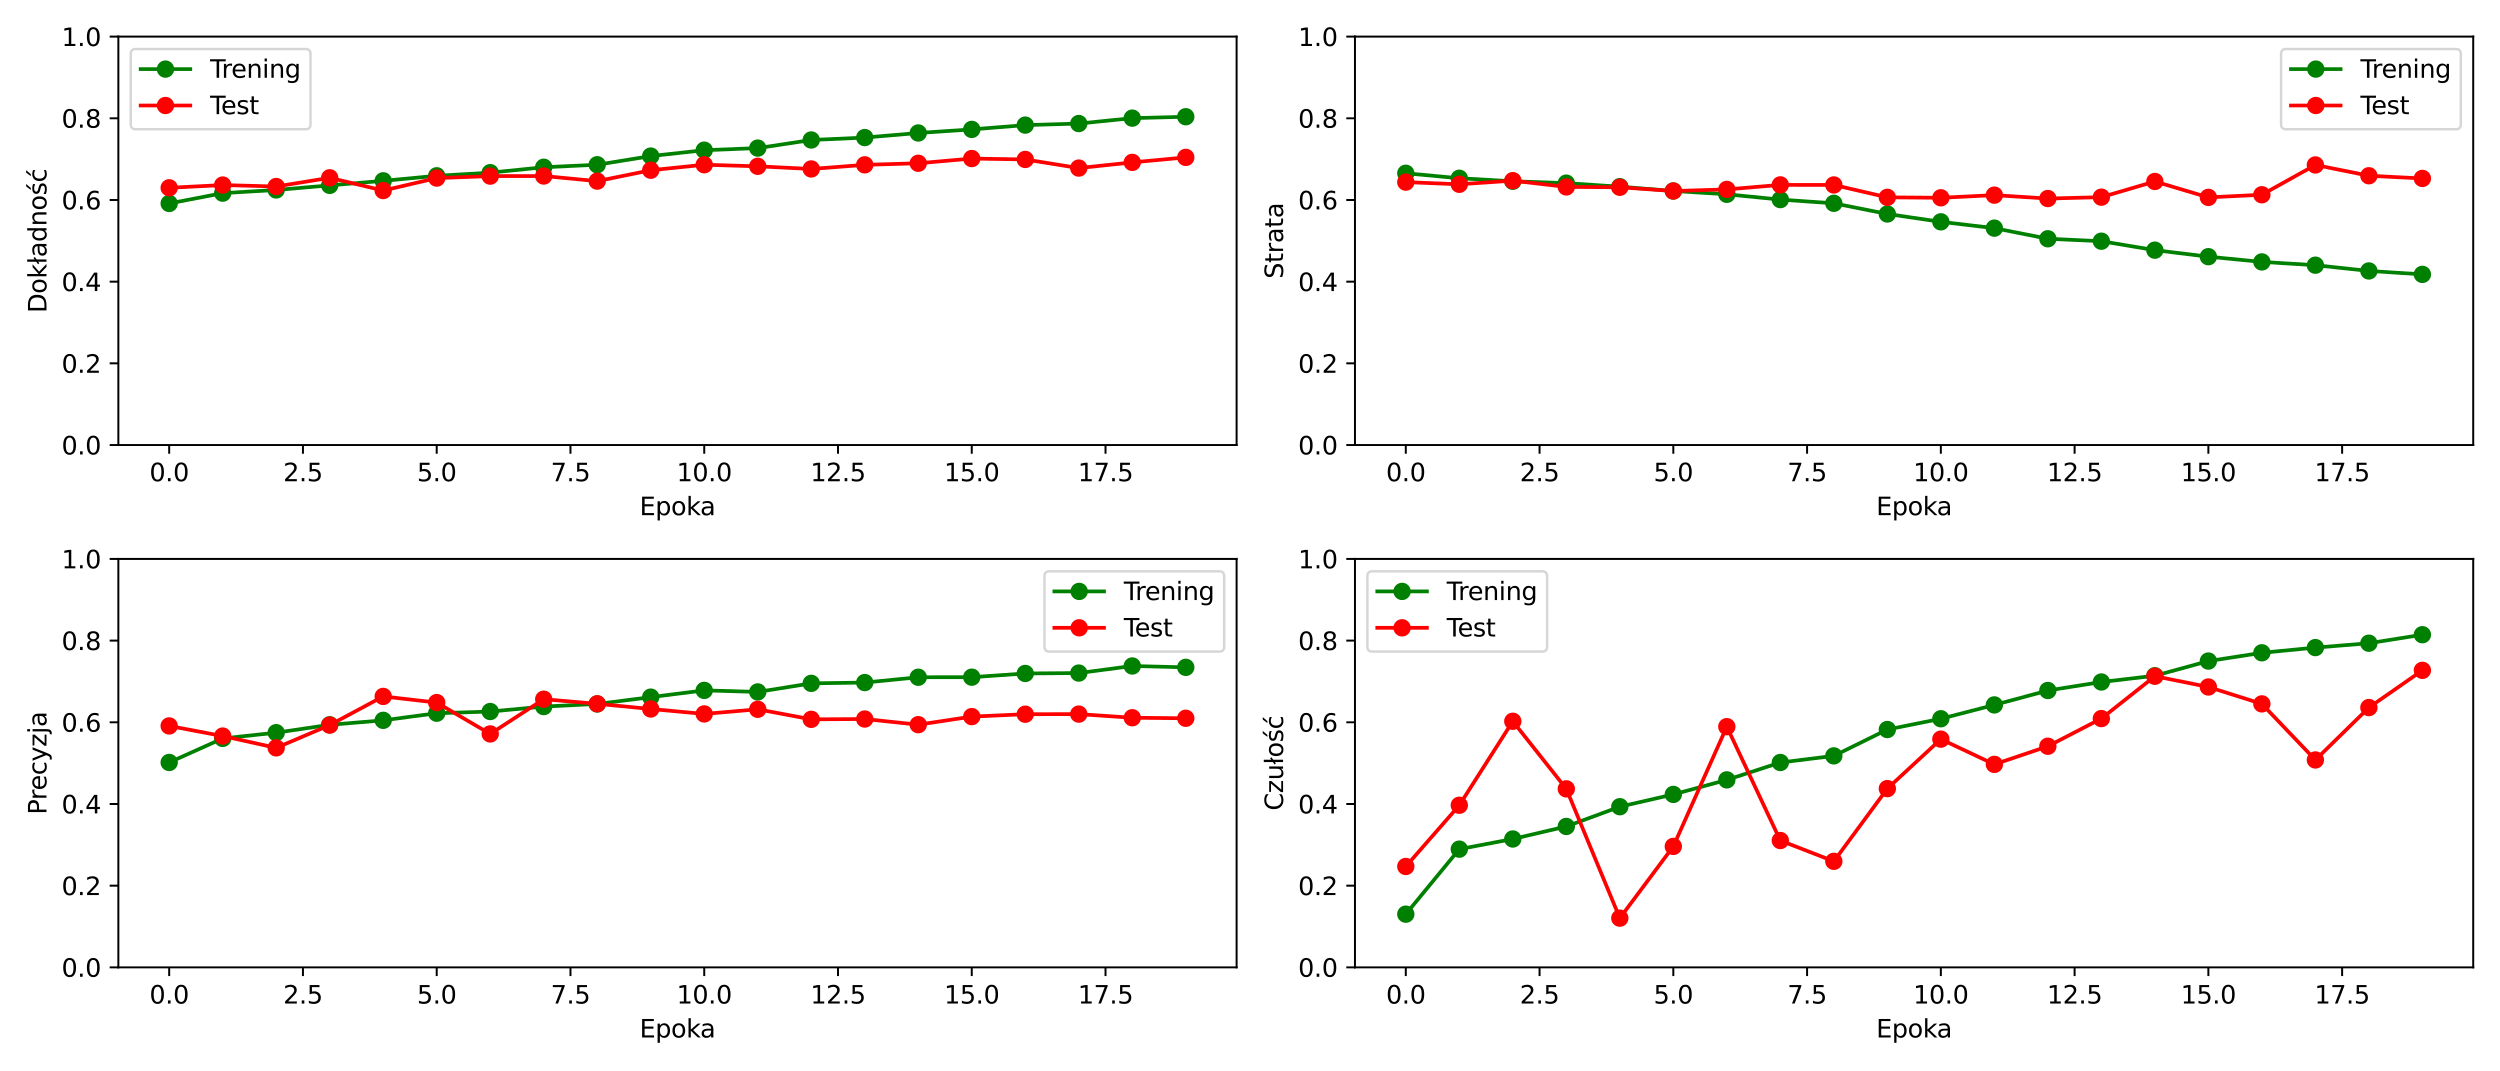<?xml version="1.0" encoding="utf-8" standalone="no"?>
<!DOCTYPE svg PUBLIC "-//W3C//DTD SVG 1.1//EN"
  "http://www.w3.org/Graphics/SVG/1.1/DTD/svg11.dtd">
<svg xmlns:xlink="http://www.w3.org/1999/xlink" width="1008pt" height="432pt" viewBox="0 0 1008 432" xmlns="http://www.w3.org/2000/svg" version="1.1">
 <defs>
  <style type="text/css">*{stroke-linejoin: round; stroke-linecap: butt}</style>
 </defs>
 <g id="figure_1">
  <g id="patch_1">
   <path d="M 0 432 
L 1008 432 
L 1008 0 
L 0 0 
z
" style="fill: #ffffff"/>
  </g>
  <g id="axes_1">
   <g id="patch_2">
    <path d="M 47.72 179.44 
L 498.6 179.44 
L 498.6 14.76 
L 47.72 14.76 
z
" style="fill: #ffffff"/>
   </g>
   <g id="matplotlib.axis_1">
    <g id="xtick_1">
     <g id="line2d_1">
      <defs>
       <path id="m7855ad2494" d="M 0 0 
L 0 3.5 
" style="stroke: #000000; stroke-width: 0.8"/>
      </defs>
      <g>
       <use xlink:href="#m7855ad2494" x="68.215" y="179.44" style="stroke: #000000; stroke-width: 0.8"/>
      </g>
     </g>
     <g id="text_1">
      <!-- 0.0 -->
      <g transform="translate(60.263 194.038) scale(0.1 -0.1)">
       <defs>
        <path id="DejaVuSans-30" d="M 2034 4250 
Q 1547 4250 1301 3770 
Q 1056 3291 1056 2328 
Q 1056 1369 1301 889 
Q 1547 409 2034 409 
Q 2525 409 2770 889 
Q 3016 1369 3016 2328 
Q 3016 3291 2770 3770 
Q 2525 4250 2034 4250 
z
M 2034 4750 
Q 2819 4750 3233 4129 
Q 3647 3509 3647 2328 
Q 3647 1150 3233 529 
Q 2819 -91 2034 -91 
Q 1250 -91 836 529 
Q 422 1150 422 2328 
Q 422 3509 836 4129 
Q 1250 4750 2034 4750 
z
" transform="scale(0.016)"/>
        <path id="DejaVuSans-2e" d="M 684 794 
L 1344 794 
L 1344 0 
L 684 0 
L 684 794 
z
" transform="scale(0.016)"/>
       </defs>
       <use xlink:href="#DejaVuSans-30"/>
       <use xlink:href="#DejaVuSans-2e" transform="translate(63.623 0)"/>
       <use xlink:href="#DejaVuSans-30" transform="translate(95.41 0)"/>
      </g>
     </g>
    </g>
    <g id="xtick_2">
     <g id="line2d_2">
      <g>
       <use xlink:href="#m7855ad2494" x="122.148" y="179.44" style="stroke: #000000; stroke-width: 0.8"/>
      </g>
     </g>
     <g id="text_2">
      <!-- 2.5 -->
      <g transform="translate(114.196 194.038) scale(0.1 -0.1)">
       <defs>
        <path id="DejaVuSans-32" d="M 1228 531 
L 3431 531 
L 3431 0 
L 469 0 
L 469 531 
Q 828 903 1448 1529 
Q 2069 2156 2228 2338 
Q 2531 2678 2651 2914 
Q 2772 3150 2772 3378 
Q 2772 3750 2511 3984 
Q 2250 4219 1831 4219 
Q 1534 4219 1204 4116 
Q 875 4013 500 3803 
L 500 4441 
Q 881 4594 1212 4672 
Q 1544 4750 1819 4750 
Q 2544 4750 2975 4387 
Q 3406 4025 3406 3419 
Q 3406 3131 3298 2873 
Q 3191 2616 2906 2266 
Q 2828 2175 2409 1742 
Q 1991 1309 1228 531 
z
" transform="scale(0.016)"/>
        <path id="DejaVuSans-35" d="M 691 4666 
L 3169 4666 
L 3169 4134 
L 1269 4134 
L 1269 2991 
Q 1406 3038 1543 3061 
Q 1681 3084 1819 3084 
Q 2600 3084 3056 2656 
Q 3513 2228 3513 1497 
Q 3513 744 3044 326 
Q 2575 -91 1722 -91 
Q 1428 -91 1123 -41 
Q 819 9 494 109 
L 494 744 
Q 775 591 1075 516 
Q 1375 441 1709 441 
Q 2250 441 2565 725 
Q 2881 1009 2881 1497 
Q 2881 1984 2565 2268 
Q 2250 2553 1709 2553 
Q 1456 2553 1204 2497 
Q 953 2441 691 2322 
L 691 4666 
z
" transform="scale(0.016)"/>
       </defs>
       <use xlink:href="#DejaVuSans-32"/>
       <use xlink:href="#DejaVuSans-2e" transform="translate(63.623 0)"/>
       <use xlink:href="#DejaVuSans-35" transform="translate(95.41 0)"/>
      </g>
     </g>
    </g>
    <g id="xtick_3">
     <g id="line2d_3">
      <g>
       <use xlink:href="#m7855ad2494" x="176.081" y="179.44" style="stroke: #000000; stroke-width: 0.8"/>
      </g>
     </g>
     <g id="text_3">
      <!-- 5.0 -->
      <g transform="translate(168.129 194.038) scale(0.1 -0.1)">
       <use xlink:href="#DejaVuSans-35"/>
       <use xlink:href="#DejaVuSans-2e" transform="translate(63.623 0)"/>
       <use xlink:href="#DejaVuSans-30" transform="translate(95.41 0)"/>
      </g>
     </g>
    </g>
    <g id="xtick_4">
     <g id="line2d_4">
      <g>
       <use xlink:href="#m7855ad2494" x="230.014" y="179.44" style="stroke: #000000; stroke-width: 0.8"/>
      </g>
     </g>
     <g id="text_4">
      <!-- 7.5 -->
      <g transform="translate(222.062 194.038) scale(0.1 -0.1)">
       <defs>
        <path id="DejaVuSans-37" d="M 525 4666 
L 3525 4666 
L 3525 4397 
L 1831 0 
L 1172 0 
L 2766 4134 
L 525 4134 
L 525 4666 
z
" transform="scale(0.016)"/>
       </defs>
       <use xlink:href="#DejaVuSans-37"/>
       <use xlink:href="#DejaVuSans-2e" transform="translate(63.623 0)"/>
       <use xlink:href="#DejaVuSans-35" transform="translate(95.41 0)"/>
      </g>
     </g>
    </g>
    <g id="xtick_5">
     <g id="line2d_5">
      <g>
       <use xlink:href="#m7855ad2494" x="283.947" y="179.44" style="stroke: #000000; stroke-width: 0.8"/>
      </g>
     </g>
     <g id="text_5">
      <!-- 10.0 -->
      <g transform="translate(272.814 194.038) scale(0.1 -0.1)">
       <defs>
        <path id="DejaVuSans-31" d="M 794 531 
L 1825 531 
L 1825 4091 
L 703 3866 
L 703 4441 
L 1819 4666 
L 2450 4666 
L 2450 531 
L 3481 531 
L 3481 0 
L 794 0 
L 794 531 
z
" transform="scale(0.016)"/>
       </defs>
       <use xlink:href="#DejaVuSans-31"/>
       <use xlink:href="#DejaVuSans-30" transform="translate(63.623 0)"/>
       <use xlink:href="#DejaVuSans-2e" transform="translate(127.246 0)"/>
       <use xlink:href="#DejaVuSans-30" transform="translate(159.033 0)"/>
      </g>
     </g>
    </g>
    <g id="xtick_6">
     <g id="line2d_6">
      <g>
       <use xlink:href="#m7855ad2494" x="337.88" y="179.44" style="stroke: #000000; stroke-width: 0.8"/>
      </g>
     </g>
     <g id="text_6">
      <!-- 12.5 -->
      <g transform="translate(326.747 194.038) scale(0.1 -0.1)">
       <use xlink:href="#DejaVuSans-31"/>
       <use xlink:href="#DejaVuSans-32" transform="translate(63.623 0)"/>
       <use xlink:href="#DejaVuSans-2e" transform="translate(127.246 0)"/>
       <use xlink:href="#DejaVuSans-35" transform="translate(159.033 0)"/>
      </g>
     </g>
    </g>
    <g id="xtick_7">
     <g id="line2d_7">
      <g>
       <use xlink:href="#m7855ad2494" x="391.813" y="179.44" style="stroke: #000000; stroke-width: 0.8"/>
      </g>
     </g>
     <g id="text_7">
      <!-- 15.0 -->
      <g transform="translate(380.68 194.038) scale(0.1 -0.1)">
       <use xlink:href="#DejaVuSans-31"/>
       <use xlink:href="#DejaVuSans-35" transform="translate(63.623 0)"/>
       <use xlink:href="#DejaVuSans-2e" transform="translate(127.246 0)"/>
       <use xlink:href="#DejaVuSans-30" transform="translate(159.033 0)"/>
      </g>
     </g>
    </g>
    <g id="xtick_8">
     <g id="line2d_8">
      <g>
       <use xlink:href="#m7855ad2494" x="445.746" y="179.44" style="stroke: #000000; stroke-width: 0.8"/>
      </g>
     </g>
     <g id="text_8">
      <!-- 17.5 -->
      <g transform="translate(434.613 194.038) scale(0.1 -0.1)">
       <use xlink:href="#DejaVuSans-31"/>
       <use xlink:href="#DejaVuSans-37" transform="translate(63.623 0)"/>
       <use xlink:href="#DejaVuSans-2e" transform="translate(127.246 0)"/>
       <use xlink:href="#DejaVuSans-35" transform="translate(159.033 0)"/>
      </g>
     </g>
    </g>
    <g id="text_9">
     <!-- Epoka -->
     <g transform="translate(257.895 207.717) scale(0.1 -0.1)">
      <defs>
       <path id="DejaVuSans-45" d="M 628 4666 
L 3578 4666 
L 3578 4134 
L 1259 4134 
L 1259 2753 
L 3481 2753 
L 3481 2222 
L 1259 2222 
L 1259 531 
L 3634 531 
L 3634 0 
L 628 0 
L 628 4666 
z
" transform="scale(0.016)"/>
       <path id="DejaVuSans-70" d="M 1159 525 
L 1159 -1331 
L 581 -1331 
L 581 3500 
L 1159 3500 
L 1159 2969 
Q 1341 3281 1617 3432 
Q 1894 3584 2278 3584 
Q 2916 3584 3314 3078 
Q 3713 2572 3713 1747 
Q 3713 922 3314 415 
Q 2916 -91 2278 -91 
Q 1894 -91 1617 61 
Q 1341 213 1159 525 
z
M 3116 1747 
Q 3116 2381 2855 2742 
Q 2594 3103 2138 3103 
Q 1681 3103 1420 2742 
Q 1159 2381 1159 1747 
Q 1159 1113 1420 752 
Q 1681 391 2138 391 
Q 2594 391 2855 752 
Q 3116 1113 3116 1747 
z
" transform="scale(0.016)"/>
       <path id="DejaVuSans-6f" d="M 1959 3097 
Q 1497 3097 1228 2736 
Q 959 2375 959 1747 
Q 959 1119 1226 758 
Q 1494 397 1959 397 
Q 2419 397 2687 759 
Q 2956 1122 2956 1747 
Q 2956 2369 2687 2733 
Q 2419 3097 1959 3097 
z
M 1959 3584 
Q 2709 3584 3137 3096 
Q 3566 2609 3566 1747 
Q 3566 888 3137 398 
Q 2709 -91 1959 -91 
Q 1206 -91 779 398 
Q 353 888 353 1747 
Q 353 2609 779 3096 
Q 1206 3584 1959 3584 
z
" transform="scale(0.016)"/>
       <path id="DejaVuSans-6b" d="M 581 4863 
L 1159 4863 
L 1159 1991 
L 2875 3500 
L 3609 3500 
L 1753 1863 
L 3688 0 
L 2938 0 
L 1159 1709 
L 1159 0 
L 581 0 
L 581 4863 
z
" transform="scale(0.016)"/>
       <path id="DejaVuSans-61" d="M 2194 1759 
Q 1497 1759 1228 1600 
Q 959 1441 959 1056 
Q 959 750 1161 570 
Q 1363 391 1709 391 
Q 2188 391 2477 730 
Q 2766 1069 2766 1631 
L 2766 1759 
L 2194 1759 
z
M 3341 1997 
L 3341 0 
L 2766 0 
L 2766 531 
Q 2569 213 2275 61 
Q 1981 -91 1556 -91 
Q 1019 -91 701 211 
Q 384 513 384 1019 
Q 384 1609 779 1909 
Q 1175 2209 1959 2209 
L 2766 2209 
L 2766 2266 
Q 2766 2663 2505 2880 
Q 2244 3097 1772 3097 
Q 1472 3097 1187 3025 
Q 903 2953 641 2809 
L 641 3341 
Q 956 3463 1253 3523 
Q 1550 3584 1831 3584 
Q 2591 3584 2966 3190 
Q 3341 2797 3341 1997 
z
" transform="scale(0.016)"/>
      </defs>
      <use xlink:href="#DejaVuSans-45"/>
      <use xlink:href="#DejaVuSans-70" transform="translate(63.184 0)"/>
      <use xlink:href="#DejaVuSans-6f" transform="translate(126.66 0)"/>
      <use xlink:href="#DejaVuSans-6b" transform="translate(187.842 0)"/>
      <use xlink:href="#DejaVuSans-61" transform="translate(244.002 0)"/>
     </g>
    </g>
   </g>
   <g id="matplotlib.axis_2">
    <g id="ytick_1">
     <g id="line2d_9">
      <defs>
       <path id="m3a2d60e6f4" d="M 0 0 
L -3.5 0 
" style="stroke: #000000; stroke-width: 0.8"/>
      </defs>
      <g>
       <use xlink:href="#m3a2d60e6f4" x="47.72" y="179.44" style="stroke: #000000; stroke-width: 0.8"/>
      </g>
     </g>
     <g id="text_10">
      <!-- 0.0 -->
      <g transform="translate(24.817 183.239) scale(0.1 -0.1)">
       <use xlink:href="#DejaVuSans-30"/>
       <use xlink:href="#DejaVuSans-2e" transform="translate(63.623 0)"/>
       <use xlink:href="#DejaVuSans-30" transform="translate(95.41 0)"/>
      </g>
     </g>
    </g>
    <g id="ytick_2">
     <g id="line2d_10">
      <g>
       <use xlink:href="#m3a2d60e6f4" x="47.72" y="146.504" style="stroke: #000000; stroke-width: 0.8"/>
      </g>
     </g>
     <g id="text_11">
      <!-- 0.2 -->
      <g transform="translate(24.817 150.303) scale(0.1 -0.1)">
       <use xlink:href="#DejaVuSans-30"/>
       <use xlink:href="#DejaVuSans-2e" transform="translate(63.623 0)"/>
       <use xlink:href="#DejaVuSans-32" transform="translate(95.41 0)"/>
      </g>
     </g>
    </g>
    <g id="ytick_3">
     <g id="line2d_11">
      <g>
       <use xlink:href="#m3a2d60e6f4" x="47.72" y="113.568" style="stroke: #000000; stroke-width: 0.8"/>
      </g>
     </g>
     <g id="text_12">
      <!-- 0.4 -->
      <g transform="translate(24.817 117.367) scale(0.1 -0.1)">
       <defs>
        <path id="DejaVuSans-34" d="M 2419 4116 
L 825 1625 
L 2419 1625 
L 2419 4116 
z
M 2253 4666 
L 3047 4666 
L 3047 1625 
L 3713 1625 
L 3713 1100 
L 3047 1100 
L 3047 0 
L 2419 0 
L 2419 1100 
L 313 1100 
L 313 1709 
L 2253 4666 
z
" transform="scale(0.016)"/>
       </defs>
       <use xlink:href="#DejaVuSans-30"/>
       <use xlink:href="#DejaVuSans-2e" transform="translate(63.623 0)"/>
       <use xlink:href="#DejaVuSans-34" transform="translate(95.41 0)"/>
      </g>
     </g>
    </g>
    <g id="ytick_4">
     <g id="line2d_12">
      <g>
       <use xlink:href="#m3a2d60e6f4" x="47.72" y="80.632" style="stroke: #000000; stroke-width: 0.8"/>
      </g>
     </g>
     <g id="text_13">
      <!-- 0.6 -->
      <g transform="translate(24.817 84.431) scale(0.1 -0.1)">
       <defs>
        <path id="DejaVuSans-36" d="M 2113 2584 
Q 1688 2584 1439 2293 
Q 1191 2003 1191 1497 
Q 1191 994 1439 701 
Q 1688 409 2113 409 
Q 2538 409 2786 701 
Q 3034 994 3034 1497 
Q 3034 2003 2786 2293 
Q 2538 2584 2113 2584 
z
M 3366 4563 
L 3366 3988 
Q 3128 4100 2886 4159 
Q 2644 4219 2406 4219 
Q 1781 4219 1451 3797 
Q 1122 3375 1075 2522 
Q 1259 2794 1537 2939 
Q 1816 3084 2150 3084 
Q 2853 3084 3261 2657 
Q 3669 2231 3669 1497 
Q 3669 778 3244 343 
Q 2819 -91 2113 -91 
Q 1303 -91 875 529 
Q 447 1150 447 2328 
Q 447 3434 972 4092 
Q 1497 4750 2381 4750 
Q 2619 4750 2861 4703 
Q 3103 4656 3366 4563 
z
" transform="scale(0.016)"/>
       </defs>
       <use xlink:href="#DejaVuSans-30"/>
       <use xlink:href="#DejaVuSans-2e" transform="translate(63.623 0)"/>
       <use xlink:href="#DejaVuSans-36" transform="translate(95.41 0)"/>
      </g>
     </g>
    </g>
    <g id="ytick_5">
     <g id="line2d_13">
      <g>
       <use xlink:href="#m3a2d60e6f4" x="47.72" y="47.696" style="stroke: #000000; stroke-width: 0.8"/>
      </g>
     </g>
     <g id="text_14">
      <!-- 0.8 -->
      <g transform="translate(24.817 51.495) scale(0.1 -0.1)">
       <defs>
        <path id="DejaVuSans-38" d="M 2034 2216 
Q 1584 2216 1326 1975 
Q 1069 1734 1069 1313 
Q 1069 891 1326 650 
Q 1584 409 2034 409 
Q 2484 409 2743 651 
Q 3003 894 3003 1313 
Q 3003 1734 2745 1975 
Q 2488 2216 2034 2216 
z
M 1403 2484 
Q 997 2584 770 2862 
Q 544 3141 544 3541 
Q 544 4100 942 4425 
Q 1341 4750 2034 4750 
Q 2731 4750 3128 4425 
Q 3525 4100 3525 3541 
Q 3525 3141 3298 2862 
Q 3072 2584 2669 2484 
Q 3125 2378 3379 2068 
Q 3634 1759 3634 1313 
Q 3634 634 3220 271 
Q 2806 -91 2034 -91 
Q 1263 -91 848 271 
Q 434 634 434 1313 
Q 434 1759 690 2068 
Q 947 2378 1403 2484 
z
M 1172 3481 
Q 1172 3119 1398 2916 
Q 1625 2713 2034 2713 
Q 2441 2713 2670 2916 
Q 2900 3119 2900 3481 
Q 2900 3844 2670 4047 
Q 2441 4250 2034 4250 
Q 1625 4250 1398 4047 
Q 1172 3844 1172 3481 
z
" transform="scale(0.016)"/>
       </defs>
       <use xlink:href="#DejaVuSans-30"/>
       <use xlink:href="#DejaVuSans-2e" transform="translate(63.623 0)"/>
       <use xlink:href="#DejaVuSans-38" transform="translate(95.41 0)"/>
      </g>
     </g>
    </g>
    <g id="ytick_6">
     <g id="line2d_14">
      <g>
       <use xlink:href="#m3a2d60e6f4" x="47.72" y="14.76" style="stroke: #000000; stroke-width: 0.8"/>
      </g>
     </g>
     <g id="text_15">
      <!-- 1.0 -->
      <g transform="translate(24.817 18.559) scale(0.1 -0.1)">
       <use xlink:href="#DejaVuSans-31"/>
       <use xlink:href="#DejaVuSans-2e" transform="translate(63.623 0)"/>
       <use xlink:href="#DejaVuSans-30" transform="translate(95.41 0)"/>
      </g>
     </g>
    </g>
    <g id="text_16">
     <!-- Dokładność -->
     <g transform="translate(18.737 126.146) rotate(-90) scale(0.1 -0.1)">
      <defs>
       <path id="DejaVuSans-44" d="M 1259 4147 
L 1259 519 
L 2022 519 
Q 2988 519 3436 956 
Q 3884 1394 3884 2338 
Q 3884 3275 3436 3711 
Q 2988 4147 2022 4147 
L 1259 4147 
z
M 628 4666 
L 1925 4666 
Q 3281 4666 3915 4102 
Q 4550 3538 4550 2338 
Q 4550 1131 3912 565 
Q 3275 0 1925 0 
L 628 0 
L 628 4666 
z
" transform="scale(0.016)"/>
       <path id="DejaVuSans-142" d="M 622 4863 
L 1197 4863 
L 1197 2981 
L 1588 3263 
L 1825 2931 
L 1197 2491 
L 1197 0 
L 622 0 
L 622 2081 
L 238 1806 
L 6 2138 
L 622 2578 
L 622 4863 
z
" transform="scale(0.016)"/>
       <path id="DejaVuSans-64" d="M 2906 2969 
L 2906 4863 
L 3481 4863 
L 3481 0 
L 2906 0 
L 2906 525 
Q 2725 213 2448 61 
Q 2172 -91 1784 -91 
Q 1150 -91 751 415 
Q 353 922 353 1747 
Q 353 2572 751 3078 
Q 1150 3584 1784 3584 
Q 2172 3584 2448 3432 
Q 2725 3281 2906 2969 
z
M 947 1747 
Q 947 1113 1208 752 
Q 1469 391 1925 391 
Q 2381 391 2643 752 
Q 2906 1113 2906 1747 
Q 2906 2381 2643 2742 
Q 2381 3103 1925 3103 
Q 1469 3103 1208 2742 
Q 947 2381 947 1747 
z
" transform="scale(0.016)"/>
       <path id="DejaVuSans-6e" d="M 3513 2113 
L 3513 0 
L 2938 0 
L 2938 2094 
Q 2938 2591 2744 2837 
Q 2550 3084 2163 3084 
Q 1697 3084 1428 2787 
Q 1159 2491 1159 1978 
L 1159 0 
L 581 0 
L 581 3500 
L 1159 3500 
L 1159 2956 
Q 1366 3272 1645 3428 
Q 1925 3584 2291 3584 
Q 2894 3584 3203 3211 
Q 3513 2838 3513 2113 
z
" transform="scale(0.016)"/>
       <path id="DejaVuSans-15b" d="M 2242 5119 
L 2864 5119 
L 1846 3944 
L 1367 3944 
L 2242 5119 
z
M 2834 3397 
L 2834 2853 
Q 2591 2978 2328 3040 
Q 2066 3103 1784 3103 
Q 1356 3103 1142 2972 
Q 928 2841 928 2578 
Q 928 2378 1081 2264 
Q 1234 2150 1697 2047 
L 1894 2003 
Q 2506 1872 2764 1633 
Q 3022 1394 3022 966 
Q 3022 478 2636 193 
Q 2250 -91 1575 -91 
Q 1294 -91 989 -36 
Q 684 19 347 128 
L 347 722 
Q 666 556 975 473 
Q 1284 391 1588 391 
Q 1994 391 2212 530 
Q 2431 669 2431 922 
Q 2431 1156 2273 1281 
Q 2116 1406 1581 1522 
L 1381 1569 
Q 847 1681 609 1914 
Q 372 2147 372 2553 
Q 372 3047 722 3315 
Q 1072 3584 1716 3584 
Q 2034 3584 2315 3537 
Q 2597 3491 2834 3397 
z
" transform="scale(0.016)"/>
       <path id="DejaVuSans-107" d="M 3122 3366 
L 3122 2828 
Q 2878 2963 2633 3030 
Q 2388 3097 2138 3097 
Q 1578 3097 1268 2742 
Q 959 2388 959 1747 
Q 959 1106 1268 751 
Q 1578 397 2138 397 
Q 2388 397 2633 464 
Q 2878 531 3122 666 
L 3122 134 
Q 2881 22 2623 -34 
Q 2366 -91 2075 -91 
Q 1284 -91 818 406 
Q 353 903 353 1747 
Q 353 2603 823 3093 
Q 1294 3584 2113 3584 
Q 2378 3584 2631 3529 
Q 2884 3475 3122 3366 
z
M 2466 5119 
L 3088 5119 
L 2070 3944 
L 1591 3944 
L 2466 5119 
z
" transform="scale(0.016)"/>
      </defs>
      <use xlink:href="#DejaVuSans-44"/>
      <use xlink:href="#DejaVuSans-6f" transform="translate(77.002 0)"/>
      <use xlink:href="#DejaVuSans-6b" transform="translate(138.184 0)"/>
      <use xlink:href="#DejaVuSans-142" transform="translate(196.094 0)"/>
      <use xlink:href="#DejaVuSans-61" transform="translate(224.512 0)"/>
      <use xlink:href="#DejaVuSans-64" transform="translate(285.791 0)"/>
      <use xlink:href="#DejaVuSans-6e" transform="translate(349.268 0)"/>
      <use xlink:href="#DejaVuSans-6f" transform="translate(412.646 0)"/>
      <use xlink:href="#DejaVuSans-15b" transform="translate(473.828 0)"/>
      <use xlink:href="#DejaVuSans-107" transform="translate(525.928 0)"/>
     </g>
    </g>
   </g>
   <g id="line2d_15">
    <path d="M 68.215 82.027 
L 89.788 77.877 
L 111.361 76.591 
L 132.934 74.739 
L 154.507 72.908 
L 176.081 70.881 
L 197.654 69.614 
L 219.227 67.432 
L 240.8 66.419 
L 262.373 62.931 
L 283.947 60.553 
L 305.52 59.715 
L 327.093 56.442 
L 348.666 55.467 
L 370.239 53.616 
L 391.813 52.174 
L 413.386 50.44 
L 434.959 49.816 
L 456.532 47.634 
L 478.105 47.069 
" clip-path="url(#p2e4a18e253)" style="fill: none; stroke: #008000; stroke-width: 1.5; stroke-linecap: square"/>
    <defs>
     <path id="mf57fbc7208" d="M 0 3 
C 0.796 3 1.559 2.684 2.121 2.121 
C 2.684 1.559 3 0.796 3 0 
C 3 -0.796 2.684 -1.559 2.121 -2.121 
C 1.559 -2.684 0.796 -3 0 -3 
C -0.796 -3 -1.559 -2.684 -2.121 -2.121 
C -2.684 -1.559 -3 -0.796 -3 0 
C -3 0.796 -2.684 1.559 -2.121 2.121 
C -1.559 2.684 -0.796 3 0 3 
z
" style="stroke: #008000"/>
    </defs>
    <g clip-path="url(#p2e4a18e253)">
     <use xlink:href="#mf57fbc7208" x="68.215" y="82.027" style="fill: #008000; stroke: #008000"/>
     <use xlink:href="#mf57fbc7208" x="89.788" y="77.877" style="fill: #008000; stroke: #008000"/>
     <use xlink:href="#mf57fbc7208" x="111.361" y="76.591" style="fill: #008000; stroke: #008000"/>
     <use xlink:href="#mf57fbc7208" x="132.934" y="74.739" style="fill: #008000; stroke: #008000"/>
     <use xlink:href="#mf57fbc7208" x="154.507" y="72.908" style="fill: #008000; stroke: #008000"/>
     <use xlink:href="#mf57fbc7208" x="176.081" y="70.881" style="fill: #008000; stroke: #008000"/>
     <use xlink:href="#mf57fbc7208" x="197.654" y="69.614" style="fill: #008000; stroke: #008000"/>
     <use xlink:href="#mf57fbc7208" x="219.227" y="67.432" style="fill: #008000; stroke: #008000"/>
     <use xlink:href="#mf57fbc7208" x="240.8" y="66.419" style="fill: #008000; stroke: #008000"/>
     <use xlink:href="#mf57fbc7208" x="262.373" y="62.931" style="fill: #008000; stroke: #008000"/>
     <use xlink:href="#mf57fbc7208" x="283.947" y="60.553" style="fill: #008000; stroke: #008000"/>
     <use xlink:href="#mf57fbc7208" x="305.52" y="59.715" style="fill: #008000; stroke: #008000"/>
     <use xlink:href="#mf57fbc7208" x="327.093" y="56.442" style="fill: #008000; stroke: #008000"/>
     <use xlink:href="#mf57fbc7208" x="348.666" y="55.467" style="fill: #008000; stroke: #008000"/>
     <use xlink:href="#mf57fbc7208" x="370.239" y="53.616" style="fill: #008000; stroke: #008000"/>
     <use xlink:href="#mf57fbc7208" x="391.813" y="52.174" style="fill: #008000; stroke: #008000"/>
     <use xlink:href="#mf57fbc7208" x="413.386" y="50.44" style="fill: #008000; stroke: #008000"/>
     <use xlink:href="#mf57fbc7208" x="434.959" y="49.816" style="fill: #008000; stroke: #008000"/>
     <use xlink:href="#mf57fbc7208" x="456.532" y="47.634" style="fill: #008000; stroke: #008000"/>
     <use xlink:href="#mf57fbc7208" x="478.105" y="47.069" style="fill: #008000; stroke: #008000"/>
    </g>
   </g>
   <g id="line2d_16">
    <path d="M 68.215 75.719 
L 89.788 74.611 
L 111.361 75.205 
L 132.934 71.684 
L 154.507 76.827 
L 176.081 71.803 
L 197.654 71.011 
L 219.227 70.972 
L 240.8 73.029 
L 262.373 68.638 
L 283.947 66.423 
L 305.52 67.056 
L 327.093 68.124 
L 348.666 66.462 
L 370.239 65.829 
L 391.813 63.931 
L 413.386 64.287 
L 434.959 67.768 
L 456.532 65.473 
L 478.105 63.456 
" clip-path="url(#p2e4a18e253)" style="fill: none; stroke: #ff0000; stroke-width: 1.5; stroke-linecap: square"/>
    <defs>
     <path id="m5c94d741da" d="M 0 3 
C 0.796 3 1.559 2.684 2.121 2.121 
C 2.684 1.559 3 0.796 3 0 
C 3 -0.796 2.684 -1.559 2.121 -2.121 
C 1.559 -2.684 0.796 -3 0 -3 
C -0.796 -3 -1.559 -2.684 -2.121 -2.121 
C -2.684 -1.559 -3 -0.796 -3 0 
C -3 0.796 -2.684 1.559 -2.121 2.121 
C -1.559 2.684 -0.796 3 0 3 
z
" style="stroke: #ff0000"/>
    </defs>
    <g clip-path="url(#p2e4a18e253)">
     <use xlink:href="#m5c94d741da" x="68.215" y="75.719" style="fill: #ff0000; stroke: #ff0000"/>
     <use xlink:href="#m5c94d741da" x="89.788" y="74.611" style="fill: #ff0000; stroke: #ff0000"/>
     <use xlink:href="#m5c94d741da" x="111.361" y="75.205" style="fill: #ff0000; stroke: #ff0000"/>
     <use xlink:href="#m5c94d741da" x="132.934" y="71.684" style="fill: #ff0000; stroke: #ff0000"/>
     <use xlink:href="#m5c94d741da" x="154.507" y="76.827" style="fill: #ff0000; stroke: #ff0000"/>
     <use xlink:href="#m5c94d741da" x="176.081" y="71.803" style="fill: #ff0000; stroke: #ff0000"/>
     <use xlink:href="#m5c94d741da" x="197.654" y="71.011" style="fill: #ff0000; stroke: #ff0000"/>
     <use xlink:href="#m5c94d741da" x="219.227" y="70.972" style="fill: #ff0000; stroke: #ff0000"/>
     <use xlink:href="#m5c94d741da" x="240.8" y="73.029" style="fill: #ff0000; stroke: #ff0000"/>
     <use xlink:href="#m5c94d741da" x="262.373" y="68.638" style="fill: #ff0000; stroke: #ff0000"/>
     <use xlink:href="#m5c94d741da" x="283.947" y="66.423" style="fill: #ff0000; stroke: #ff0000"/>
     <use xlink:href="#m5c94d741da" x="305.52" y="67.056" style="fill: #ff0000; stroke: #ff0000"/>
     <use xlink:href="#m5c94d741da" x="327.093" y="68.124" style="fill: #ff0000; stroke: #ff0000"/>
     <use xlink:href="#m5c94d741da" x="348.666" y="66.462" style="fill: #ff0000; stroke: #ff0000"/>
     <use xlink:href="#m5c94d741da" x="370.239" y="65.829" style="fill: #ff0000; stroke: #ff0000"/>
     <use xlink:href="#m5c94d741da" x="391.813" y="63.931" style="fill: #ff0000; stroke: #ff0000"/>
     <use xlink:href="#m5c94d741da" x="413.386" y="64.287" style="fill: #ff0000; stroke: #ff0000"/>
     <use xlink:href="#m5c94d741da" x="434.959" y="67.768" style="fill: #ff0000; stroke: #ff0000"/>
     <use xlink:href="#m5c94d741da" x="456.532" y="65.473" style="fill: #ff0000; stroke: #ff0000"/>
     <use xlink:href="#m5c94d741da" x="478.105" y="63.456" style="fill: #ff0000; stroke: #ff0000"/>
    </g>
   </g>
   <g id="patch_3">
    <path d="M 47.72 179.44 
L 47.72 14.76 
" style="fill: none; stroke: #000000; stroke-width: 0.8; stroke-linejoin: miter; stroke-linecap: square"/>
   </g>
   <g id="patch_4">
    <path d="M 498.6 179.44 
L 498.6 14.76 
" style="fill: none; stroke: #000000; stroke-width: 0.8; stroke-linejoin: miter; stroke-linecap: square"/>
   </g>
   <g id="patch_5">
    <path d="M 47.72 179.44 
L 498.6 179.44 
" style="fill: none; stroke: #000000; stroke-width: 0.8; stroke-linejoin: miter; stroke-linecap: square"/>
   </g>
   <g id="patch_6">
    <path d="M 47.72 14.76 
L 498.6 14.76 
" style="fill: none; stroke: #000000; stroke-width: 0.8; stroke-linejoin: miter; stroke-linecap: square"/>
   </g>
   <g id="legend_1">
    <g id="patch_7">
     <path d="M 54.72 52.116 
L 123.193 52.116 
Q 125.193 52.116 125.193 50.116 
L 125.193 21.76 
Q 125.193 19.76 123.193 19.76 
L 54.72 19.76 
Q 52.72 19.76 52.72 21.76 
L 52.72 50.116 
Q 52.72 52.116 54.72 52.116 
z
" style="fill: #ffffff; opacity: 0.8; stroke: #cccccc; stroke-linejoin: miter"/>
    </g>
    <g id="line2d_17">
     <path d="M 56.72 27.858 
L 66.72 27.858 
L 76.72 27.858 
" style="fill: none; stroke: #008000; stroke-width: 1.5; stroke-linecap: square"/>
     <g>
      <use xlink:href="#mf57fbc7208" x="66.72" y="27.858" style="fill: #008000; stroke: #008000"/>
     </g>
    </g>
    <g id="text_17">
     <!-- Trening -->
     <g transform="translate(84.72 31.358) scale(0.1 -0.1)">
      <defs>
       <path id="DejaVuSans-54" d="M -19 4666 
L 3928 4666 
L 3928 4134 
L 2272 4134 
L 2272 0 
L 1638 0 
L 1638 4134 
L -19 4134 
L -19 4666 
z
" transform="scale(0.016)"/>
       <path id="DejaVuSans-72" d="M 2631 2963 
Q 2534 3019 2420 3045 
Q 2306 3072 2169 3072 
Q 1681 3072 1420 2755 
Q 1159 2438 1159 1844 
L 1159 0 
L 581 0 
L 581 3500 
L 1159 3500 
L 1159 2956 
Q 1341 3275 1631 3429 
Q 1922 3584 2338 3584 
Q 2397 3584 2469 3576 
Q 2541 3569 2628 3553 
L 2631 2963 
z
" transform="scale(0.016)"/>
       <path id="DejaVuSans-65" d="M 3597 1894 
L 3597 1613 
L 953 1613 
Q 991 1019 1311 708 
Q 1631 397 2203 397 
Q 2534 397 2845 478 
Q 3156 559 3463 722 
L 3463 178 
Q 3153 47 2828 -22 
Q 2503 -91 2169 -91 
Q 1331 -91 842 396 
Q 353 884 353 1716 
Q 353 2575 817 3079 
Q 1281 3584 2069 3584 
Q 2775 3584 3186 3129 
Q 3597 2675 3597 1894 
z
M 3022 2063 
Q 3016 2534 2758 2815 
Q 2500 3097 2075 3097 
Q 1594 3097 1305 2825 
Q 1016 2553 972 2059 
L 3022 2063 
z
" transform="scale(0.016)"/>
       <path id="DejaVuSans-69" d="M 603 3500 
L 1178 3500 
L 1178 0 
L 603 0 
L 603 3500 
z
M 603 4863 
L 1178 4863 
L 1178 4134 
L 603 4134 
L 603 4863 
z
" transform="scale(0.016)"/>
       <path id="DejaVuSans-67" d="M 2906 1791 
Q 2906 2416 2648 2759 
Q 2391 3103 1925 3103 
Q 1463 3103 1205 2759 
Q 947 2416 947 1791 
Q 947 1169 1205 825 
Q 1463 481 1925 481 
Q 2391 481 2648 825 
Q 2906 1169 2906 1791 
z
M 3481 434 
Q 3481 -459 3084 -895 
Q 2688 -1331 1869 -1331 
Q 1566 -1331 1297 -1286 
Q 1028 -1241 775 -1147 
L 775 -588 
Q 1028 -725 1275 -790 
Q 1522 -856 1778 -856 
Q 2344 -856 2625 -561 
Q 2906 -266 2906 331 
L 2906 616 
Q 2728 306 2450 153 
Q 2172 0 1784 0 
Q 1141 0 747 490 
Q 353 981 353 1791 
Q 353 2603 747 3093 
Q 1141 3584 1784 3584 
Q 2172 3584 2450 3431 
Q 2728 3278 2906 2969 
L 2906 3500 
L 3481 3500 
L 3481 434 
z
" transform="scale(0.016)"/>
      </defs>
      <use xlink:href="#DejaVuSans-54"/>
      <use xlink:href="#DejaVuSans-72" transform="translate(46.334 0)"/>
      <use xlink:href="#DejaVuSans-65" transform="translate(85.197 0)"/>
      <use xlink:href="#DejaVuSans-6e" transform="translate(146.721 0)"/>
      <use xlink:href="#DejaVuSans-69" transform="translate(210.1 0)"/>
      <use xlink:href="#DejaVuSans-6e" transform="translate(237.883 0)"/>
      <use xlink:href="#DejaVuSans-67" transform="translate(301.262 0)"/>
     </g>
    </g>
    <g id="line2d_18">
     <path d="M 56.72 42.537 
L 66.72 42.537 
L 76.72 42.537 
" style="fill: none; stroke: #ff0000; stroke-width: 1.5; stroke-linecap: square"/>
     <g>
      <use xlink:href="#m5c94d741da" x="66.72" y="42.537" style="fill: #ff0000; stroke: #ff0000"/>
     </g>
    </g>
    <g id="text_18">
     <!-- Test -->
     <g transform="translate(84.72 46.037) scale(0.1 -0.1)">
      <defs>
       <path id="DejaVuSans-73" d="M 2834 3397 
L 2834 2853 
Q 2591 2978 2328 3040 
Q 2066 3103 1784 3103 
Q 1356 3103 1142 2972 
Q 928 2841 928 2578 
Q 928 2378 1081 2264 
Q 1234 2150 1697 2047 
L 1894 2003 
Q 2506 1872 2764 1633 
Q 3022 1394 3022 966 
Q 3022 478 2636 193 
Q 2250 -91 1575 -91 
Q 1294 -91 989 -36 
Q 684 19 347 128 
L 347 722 
Q 666 556 975 473 
Q 1284 391 1588 391 
Q 1994 391 2212 530 
Q 2431 669 2431 922 
Q 2431 1156 2273 1281 
Q 2116 1406 1581 1522 
L 1381 1569 
Q 847 1681 609 1914 
Q 372 2147 372 2553 
Q 372 3047 722 3315 
Q 1072 3584 1716 3584 
Q 2034 3584 2315 3537 
Q 2597 3491 2834 3397 
z
" transform="scale(0.016)"/>
       <path id="DejaVuSans-74" d="M 1172 4494 
L 1172 3500 
L 2356 3500 
L 2356 3053 
L 1172 3053 
L 1172 1153 
Q 1172 725 1289 603 
Q 1406 481 1766 481 
L 2356 481 
L 2356 0 
L 1766 0 
Q 1100 0 847 248 
Q 594 497 594 1153 
L 594 3053 
L 172 3053 
L 172 3500 
L 594 3500 
L 594 4494 
L 1172 4494 
z
" transform="scale(0.016)"/>
      </defs>
      <use xlink:href="#DejaVuSans-54"/>
      <use xlink:href="#DejaVuSans-65" transform="translate(44.084 0)"/>
      <use xlink:href="#DejaVuSans-73" transform="translate(105.607 0)"/>
      <use xlink:href="#DejaVuSans-74" transform="translate(157.707 0)"/>
     </g>
    </g>
   </g>
  </g>
  <g id="axes_2">
   <g id="patch_8">
    <path d="M 546.32 179.44 
L 997.2 179.44 
L 997.2 14.76 
L 546.32 14.76 
z
" style="fill: #ffffff"/>
   </g>
   <g id="matplotlib.axis_3">
    <g id="xtick_9">
     <g id="line2d_19">
      <g>
       <use xlink:href="#m7855ad2494" x="566.815" y="179.44" style="stroke: #000000; stroke-width: 0.8"/>
      </g>
     </g>
     <g id="text_19">
      <!-- 0.0 -->
      <g transform="translate(558.863 194.038) scale(0.1 -0.1)">
       <use xlink:href="#DejaVuSans-30"/>
       <use xlink:href="#DejaVuSans-2e" transform="translate(63.623 0)"/>
       <use xlink:href="#DejaVuSans-30" transform="translate(95.41 0)"/>
      </g>
     </g>
    </g>
    <g id="xtick_10">
     <g id="line2d_20">
      <g>
       <use xlink:href="#m7855ad2494" x="620.748" y="179.44" style="stroke: #000000; stroke-width: 0.8"/>
      </g>
     </g>
     <g id="text_20">
      <!-- 2.5 -->
      <g transform="translate(612.796 194.038) scale(0.1 -0.1)">
       <use xlink:href="#DejaVuSans-32"/>
       <use xlink:href="#DejaVuSans-2e" transform="translate(63.623 0)"/>
       <use xlink:href="#DejaVuSans-35" transform="translate(95.41 0)"/>
      </g>
     </g>
    </g>
    <g id="xtick_11">
     <g id="line2d_21">
      <g>
       <use xlink:href="#m7855ad2494" x="674.681" y="179.44" style="stroke: #000000; stroke-width: 0.8"/>
      </g>
     </g>
     <g id="text_21">
      <!-- 5.0 -->
      <g transform="translate(666.729 194.038) scale(0.1 -0.1)">
       <use xlink:href="#DejaVuSans-35"/>
       <use xlink:href="#DejaVuSans-2e" transform="translate(63.623 0)"/>
       <use xlink:href="#DejaVuSans-30" transform="translate(95.41 0)"/>
      </g>
     </g>
    </g>
    <g id="xtick_12">
     <g id="line2d_22">
      <g>
       <use xlink:href="#m7855ad2494" x="728.614" y="179.44" style="stroke: #000000; stroke-width: 0.8"/>
      </g>
     </g>
     <g id="text_22">
      <!-- 7.5 -->
      <g transform="translate(720.662 194.038) scale(0.1 -0.1)">
       <use xlink:href="#DejaVuSans-37"/>
       <use xlink:href="#DejaVuSans-2e" transform="translate(63.623 0)"/>
       <use xlink:href="#DejaVuSans-35" transform="translate(95.41 0)"/>
      </g>
     </g>
    </g>
    <g id="xtick_13">
     <g id="line2d_23">
      <g>
       <use xlink:href="#m7855ad2494" x="782.547" y="179.44" style="stroke: #000000; stroke-width: 0.8"/>
      </g>
     </g>
     <g id="text_23">
      <!-- 10.0 -->
      <g transform="translate(771.414 194.038) scale(0.1 -0.1)">
       <use xlink:href="#DejaVuSans-31"/>
       <use xlink:href="#DejaVuSans-30" transform="translate(63.623 0)"/>
       <use xlink:href="#DejaVuSans-2e" transform="translate(127.246 0)"/>
       <use xlink:href="#DejaVuSans-30" transform="translate(159.033 0)"/>
      </g>
     </g>
    </g>
    <g id="xtick_14">
     <g id="line2d_24">
      <g>
       <use xlink:href="#m7855ad2494" x="836.48" y="179.44" style="stroke: #000000; stroke-width: 0.8"/>
      </g>
     </g>
     <g id="text_24">
      <!-- 12.5 -->
      <g transform="translate(825.347 194.038) scale(0.1 -0.1)">
       <use xlink:href="#DejaVuSans-31"/>
       <use xlink:href="#DejaVuSans-32" transform="translate(63.623 0)"/>
       <use xlink:href="#DejaVuSans-2e" transform="translate(127.246 0)"/>
       <use xlink:href="#DejaVuSans-35" transform="translate(159.033 0)"/>
      </g>
     </g>
    </g>
    <g id="xtick_15">
     <g id="line2d_25">
      <g>
       <use xlink:href="#m7855ad2494" x="890.413" y="179.44" style="stroke: #000000; stroke-width: 0.8"/>
      </g>
     </g>
     <g id="text_25">
      <!-- 15.0 -->
      <g transform="translate(879.28 194.038) scale(0.1 -0.1)">
       <use xlink:href="#DejaVuSans-31"/>
       <use xlink:href="#DejaVuSans-35" transform="translate(63.623 0)"/>
       <use xlink:href="#DejaVuSans-2e" transform="translate(127.246 0)"/>
       <use xlink:href="#DejaVuSans-30" transform="translate(159.033 0)"/>
      </g>
     </g>
    </g>
    <g id="xtick_16">
     <g id="line2d_26">
      <g>
       <use xlink:href="#m7855ad2494" x="944.346" y="179.44" style="stroke: #000000; stroke-width: 0.8"/>
      </g>
     </g>
     <g id="text_26">
      <!-- 17.5 -->
      <g transform="translate(933.213 194.038) scale(0.1 -0.1)">
       <use xlink:href="#DejaVuSans-31"/>
       <use xlink:href="#DejaVuSans-37" transform="translate(63.623 0)"/>
       <use xlink:href="#DejaVuSans-2e" transform="translate(127.246 0)"/>
       <use xlink:href="#DejaVuSans-35" transform="translate(159.033 0)"/>
      </g>
     </g>
    </g>
    <g id="text_27">
     <!-- Epoka -->
     <g transform="translate(756.495 207.717) scale(0.1 -0.1)">
      <use xlink:href="#DejaVuSans-45"/>
      <use xlink:href="#DejaVuSans-70" transform="translate(63.184 0)"/>
      <use xlink:href="#DejaVuSans-6f" transform="translate(126.66 0)"/>
      <use xlink:href="#DejaVuSans-6b" transform="translate(187.842 0)"/>
      <use xlink:href="#DejaVuSans-61" transform="translate(244.002 0)"/>
     </g>
    </g>
   </g>
   <g id="matplotlib.axis_4">
    <g id="ytick_7">
     <g id="line2d_27">
      <g>
       <use xlink:href="#m3a2d60e6f4" x="546.32" y="179.44" style="stroke: #000000; stroke-width: 0.8"/>
      </g>
     </g>
     <g id="text_28">
      <!-- 0.0 -->
      <g transform="translate(523.417 183.239) scale(0.1 -0.1)">
       <use xlink:href="#DejaVuSans-30"/>
       <use xlink:href="#DejaVuSans-2e" transform="translate(63.623 0)"/>
       <use xlink:href="#DejaVuSans-30" transform="translate(95.41 0)"/>
      </g>
     </g>
    </g>
    <g id="ytick_8">
     <g id="line2d_28">
      <g>
       <use xlink:href="#m3a2d60e6f4" x="546.32" y="146.504" style="stroke: #000000; stroke-width: 0.8"/>
      </g>
     </g>
     <g id="text_29">
      <!-- 0.2 -->
      <g transform="translate(523.417 150.303) scale(0.1 -0.1)">
       <use xlink:href="#DejaVuSans-30"/>
       <use xlink:href="#DejaVuSans-2e" transform="translate(63.623 0)"/>
       <use xlink:href="#DejaVuSans-32" transform="translate(95.41 0)"/>
      </g>
     </g>
    </g>
    <g id="ytick_9">
     <g id="line2d_29">
      <g>
       <use xlink:href="#m3a2d60e6f4" x="546.32" y="113.568" style="stroke: #000000; stroke-width: 0.8"/>
      </g>
     </g>
     <g id="text_30">
      <!-- 0.4 -->
      <g transform="translate(523.417 117.367) scale(0.1 -0.1)">
       <use xlink:href="#DejaVuSans-30"/>
       <use xlink:href="#DejaVuSans-2e" transform="translate(63.623 0)"/>
       <use xlink:href="#DejaVuSans-34" transform="translate(95.41 0)"/>
      </g>
     </g>
    </g>
    <g id="ytick_10">
     <g id="line2d_30">
      <g>
       <use xlink:href="#m3a2d60e6f4" x="546.32" y="80.632" style="stroke: #000000; stroke-width: 0.8"/>
      </g>
     </g>
     <g id="text_31">
      <!-- 0.6 -->
      <g transform="translate(523.417 84.431) scale(0.1 -0.1)">
       <use xlink:href="#DejaVuSans-30"/>
       <use xlink:href="#DejaVuSans-2e" transform="translate(63.623 0)"/>
       <use xlink:href="#DejaVuSans-36" transform="translate(95.41 0)"/>
      </g>
     </g>
    </g>
    <g id="ytick_11">
     <g id="line2d_31">
      <g>
       <use xlink:href="#m3a2d60e6f4" x="546.32" y="47.696" style="stroke: #000000; stroke-width: 0.8"/>
      </g>
     </g>
     <g id="text_32">
      <!-- 0.8 -->
      <g transform="translate(523.417 51.495) scale(0.1 -0.1)">
       <use xlink:href="#DejaVuSans-30"/>
       <use xlink:href="#DejaVuSans-2e" transform="translate(63.623 0)"/>
       <use xlink:href="#DejaVuSans-38" transform="translate(95.41 0)"/>
      </g>
     </g>
    </g>
    <g id="ytick_12">
     <g id="line2d_32">
      <g>
       <use xlink:href="#m3a2d60e6f4" x="546.32" y="14.76" style="stroke: #000000; stroke-width: 0.8"/>
      </g>
     </g>
     <g id="text_33">
      <!-- 1.0 -->
      <g transform="translate(523.417 18.559) scale(0.1 -0.1)">
       <use xlink:href="#DejaVuSans-31"/>
       <use xlink:href="#DejaVuSans-2e" transform="translate(63.623 0)"/>
       <use xlink:href="#DejaVuSans-30" transform="translate(95.41 0)"/>
      </g>
     </g>
    </g>
    <g id="text_34">
     <!-- Strata -->
     <g transform="translate(517.337 112.378) rotate(-90) scale(0.1 -0.1)">
      <defs>
       <path id="DejaVuSans-53" d="M 3425 4513 
L 3425 3897 
Q 3066 4069 2747 4153 
Q 2428 4238 2131 4238 
Q 1616 4238 1336 4038 
Q 1056 3838 1056 3469 
Q 1056 3159 1242 3001 
Q 1428 2844 1947 2747 
L 2328 2669 
Q 3034 2534 3370 2195 
Q 3706 1856 3706 1288 
Q 3706 609 3251 259 
Q 2797 -91 1919 -91 
Q 1588 -91 1214 -16 
Q 841 59 441 206 
L 441 856 
Q 825 641 1194 531 
Q 1563 422 1919 422 
Q 2459 422 2753 634 
Q 3047 847 3047 1241 
Q 3047 1584 2836 1778 
Q 2625 1972 2144 2069 
L 1759 2144 
Q 1053 2284 737 2584 
Q 422 2884 422 3419 
Q 422 4038 858 4394 
Q 1294 4750 2059 4750 
Q 2388 4750 2728 4690 
Q 3069 4631 3425 4513 
z
" transform="scale(0.016)"/>
      </defs>
      <use xlink:href="#DejaVuSans-53"/>
      <use xlink:href="#DejaVuSans-74" transform="translate(63.477 0)"/>
      <use xlink:href="#DejaVuSans-72" transform="translate(102.686 0)"/>
      <use xlink:href="#DejaVuSans-61" transform="translate(143.799 0)"/>
      <use xlink:href="#DejaVuSans-74" transform="translate(205.078 0)"/>
      <use xlink:href="#DejaVuSans-61" transform="translate(244.287 0)"/>
     </g>
    </g>
   </g>
   <g id="line2d_33">
    <path d="M 566.815 69.863 
L 588.388 71.867 
L 609.961 73.081 
L 631.534 73.837 
L 653.107 75.261 
L 674.681 76.999 
L 696.254 78.343 
L 717.827 80.478 
L 739.4 81.972 
L 760.973 86.282 
L 782.547 89.443 
L 804.12 91.991 
L 825.693 96.271 
L 847.266 97.251 
L 868.839 100.865 
L 890.413 103.496 
L 911.986 105.606 
L 933.559 106.924 
L 955.132 109.246 
L 976.705 110.633 
" clip-path="url(#paa23eef84a)" style="fill: none; stroke: #008000; stroke-width: 1.5; stroke-linecap: square"/>
    <g clip-path="url(#paa23eef84a)">
     <use xlink:href="#mf57fbc7208" x="566.815" y="69.863" style="fill: #008000; stroke: #008000"/>
     <use xlink:href="#mf57fbc7208" x="588.388" y="71.867" style="fill: #008000; stroke: #008000"/>
     <use xlink:href="#mf57fbc7208" x="609.961" y="73.081" style="fill: #008000; stroke: #008000"/>
     <use xlink:href="#mf57fbc7208" x="631.534" y="73.837" style="fill: #008000; stroke: #008000"/>
     <use xlink:href="#mf57fbc7208" x="653.107" y="75.261" style="fill: #008000; stroke: #008000"/>
     <use xlink:href="#mf57fbc7208" x="674.681" y="76.999" style="fill: #008000; stroke: #008000"/>
     <use xlink:href="#mf57fbc7208" x="696.254" y="78.343" style="fill: #008000; stroke: #008000"/>
     <use xlink:href="#mf57fbc7208" x="717.827" y="80.478" style="fill: #008000; stroke: #008000"/>
     <use xlink:href="#mf57fbc7208" x="739.4" y="81.972" style="fill: #008000; stroke: #008000"/>
     <use xlink:href="#mf57fbc7208" x="760.973" y="86.282" style="fill: #008000; stroke: #008000"/>
     <use xlink:href="#mf57fbc7208" x="782.547" y="89.443" style="fill: #008000; stroke: #008000"/>
     <use xlink:href="#mf57fbc7208" x="804.12" y="91.991" style="fill: #008000; stroke: #008000"/>
     <use xlink:href="#mf57fbc7208" x="825.693" y="96.271" style="fill: #008000; stroke: #008000"/>
     <use xlink:href="#mf57fbc7208" x="847.266" y="97.251" style="fill: #008000; stroke: #008000"/>
     <use xlink:href="#mf57fbc7208" x="868.839" y="100.865" style="fill: #008000; stroke: #008000"/>
     <use xlink:href="#mf57fbc7208" x="890.413" y="103.496" style="fill: #008000; stroke: #008000"/>
     <use xlink:href="#mf57fbc7208" x="911.986" y="105.606" style="fill: #008000; stroke: #008000"/>
     <use xlink:href="#mf57fbc7208" x="933.559" y="106.924" style="fill: #008000; stroke: #008000"/>
     <use xlink:href="#mf57fbc7208" x="955.132" y="109.246" style="fill: #008000; stroke: #008000"/>
     <use xlink:href="#mf57fbc7208" x="976.705" y="110.633" style="fill: #008000; stroke: #008000"/>
    </g>
   </g>
   <g id="line2d_34">
    <path d="M 566.815 73.432 
L 588.388 74.306 
L 609.961 72.846 
L 631.534 75.369 
L 653.107 75.503 
L 674.681 77.012 
L 696.254 76.374 
L 717.827 74.546 
L 739.4 74.573 
L 760.973 79.568 
L 782.547 79.744 
L 804.12 78.68 
L 825.693 80.049 
L 847.266 79.5 
L 868.839 73.169 
L 890.413 79.585 
L 911.986 78.523 
L 933.559 66.509 
L 955.132 70.865 
L 976.705 71.945 
" clip-path="url(#paa23eef84a)" style="fill: none; stroke: #ff0000; stroke-width: 1.5; stroke-linecap: square"/>
    <g clip-path="url(#paa23eef84a)">
     <use xlink:href="#m5c94d741da" x="566.815" y="73.432" style="fill: #ff0000; stroke: #ff0000"/>
     <use xlink:href="#m5c94d741da" x="588.388" y="74.306" style="fill: #ff0000; stroke: #ff0000"/>
     <use xlink:href="#m5c94d741da" x="609.961" y="72.846" style="fill: #ff0000; stroke: #ff0000"/>
     <use xlink:href="#m5c94d741da" x="631.534" y="75.369" style="fill: #ff0000; stroke: #ff0000"/>
     <use xlink:href="#m5c94d741da" x="653.107" y="75.503" style="fill: #ff0000; stroke: #ff0000"/>
     <use xlink:href="#m5c94d741da" x="674.681" y="77.012" style="fill: #ff0000; stroke: #ff0000"/>
     <use xlink:href="#m5c94d741da" x="696.254" y="76.374" style="fill: #ff0000; stroke: #ff0000"/>
     <use xlink:href="#m5c94d741da" x="717.827" y="74.546" style="fill: #ff0000; stroke: #ff0000"/>
     <use xlink:href="#m5c94d741da" x="739.4" y="74.573" style="fill: #ff0000; stroke: #ff0000"/>
     <use xlink:href="#m5c94d741da" x="760.973" y="79.568" style="fill: #ff0000; stroke: #ff0000"/>
     <use xlink:href="#m5c94d741da" x="782.547" y="79.744" style="fill: #ff0000; stroke: #ff0000"/>
     <use xlink:href="#m5c94d741da" x="804.12" y="78.68" style="fill: #ff0000; stroke: #ff0000"/>
     <use xlink:href="#m5c94d741da" x="825.693" y="80.049" style="fill: #ff0000; stroke: #ff0000"/>
     <use xlink:href="#m5c94d741da" x="847.266" y="79.5" style="fill: #ff0000; stroke: #ff0000"/>
     <use xlink:href="#m5c94d741da" x="868.839" y="73.169" style="fill: #ff0000; stroke: #ff0000"/>
     <use xlink:href="#m5c94d741da" x="890.413" y="79.585" style="fill: #ff0000; stroke: #ff0000"/>
     <use xlink:href="#m5c94d741da" x="911.986" y="78.523" style="fill: #ff0000; stroke: #ff0000"/>
     <use xlink:href="#m5c94d741da" x="933.559" y="66.509" style="fill: #ff0000; stroke: #ff0000"/>
     <use xlink:href="#m5c94d741da" x="955.132" y="70.865" style="fill: #ff0000; stroke: #ff0000"/>
     <use xlink:href="#m5c94d741da" x="976.705" y="71.945" style="fill: #ff0000; stroke: #ff0000"/>
    </g>
   </g>
   <g id="patch_9">
    <path d="M 546.32 179.44 
L 546.32 14.76 
" style="fill: none; stroke: #000000; stroke-width: 0.8; stroke-linejoin: miter; stroke-linecap: square"/>
   </g>
   <g id="patch_10">
    <path d="M 997.2 179.44 
L 997.2 14.76 
" style="fill: none; stroke: #000000; stroke-width: 0.8; stroke-linejoin: miter; stroke-linecap: square"/>
   </g>
   <g id="patch_11">
    <path d="M 546.32 179.44 
L 997.2 179.44 
" style="fill: none; stroke: #000000; stroke-width: 0.8; stroke-linejoin: miter; stroke-linecap: square"/>
   </g>
   <g id="patch_12">
    <path d="M 546.32 14.76 
L 997.2 14.76 
" style="fill: none; stroke: #000000; stroke-width: 0.8; stroke-linejoin: miter; stroke-linecap: square"/>
   </g>
   <g id="legend_2">
    <g id="patch_13">
     <path d="M 921.727 52.116 
L 990.2 52.116 
Q 992.2 52.116 992.2 50.116 
L 992.2 21.76 
Q 992.2 19.76 990.2 19.76 
L 921.727 19.76 
Q 919.727 19.76 919.727 21.76 
L 919.727 50.116 
Q 919.727 52.116 921.727 52.116 
z
" style="fill: #ffffff; opacity: 0.8; stroke: #cccccc; stroke-linejoin: miter"/>
    </g>
    <g id="line2d_35">
     <path d="M 923.727 27.858 
L 933.727 27.858 
L 943.727 27.858 
" style="fill: none; stroke: #008000; stroke-width: 1.5; stroke-linecap: square"/>
     <g>
      <use xlink:href="#mf57fbc7208" x="933.727" y="27.858" style="fill: #008000; stroke: #008000"/>
     </g>
    </g>
    <g id="text_35">
     <!-- Trening -->
     <g transform="translate(951.727 31.358) scale(0.1 -0.1)">
      <use xlink:href="#DejaVuSans-54"/>
      <use xlink:href="#DejaVuSans-72" transform="translate(46.334 0)"/>
      <use xlink:href="#DejaVuSans-65" transform="translate(85.197 0)"/>
      <use xlink:href="#DejaVuSans-6e" transform="translate(146.721 0)"/>
      <use xlink:href="#DejaVuSans-69" transform="translate(210.1 0)"/>
      <use xlink:href="#DejaVuSans-6e" transform="translate(237.883 0)"/>
      <use xlink:href="#DejaVuSans-67" transform="translate(301.262 0)"/>
     </g>
    </g>
    <g id="line2d_36">
     <path d="M 923.727 42.537 
L 933.727 42.537 
L 943.727 42.537 
" style="fill: none; stroke: #ff0000; stroke-width: 1.5; stroke-linecap: square"/>
     <g>
      <use xlink:href="#m5c94d741da" x="933.727" y="42.537" style="fill: #ff0000; stroke: #ff0000"/>
     </g>
    </g>
    <g id="text_36">
     <!-- Test -->
     <g transform="translate(951.727 46.037) scale(0.1 -0.1)">
      <use xlink:href="#DejaVuSans-54"/>
      <use xlink:href="#DejaVuSans-65" transform="translate(44.084 0)"/>
      <use xlink:href="#DejaVuSans-73" transform="translate(105.607 0)"/>
      <use xlink:href="#DejaVuSans-74" transform="translate(157.707 0)"/>
     </g>
    </g>
   </g>
  </g>
  <g id="axes_3">
   <g id="patch_14">
    <path d="M 47.72 390.04 
L 498.6 390.04 
L 498.6 225.36 
L 47.72 225.36 
z
" style="fill: #ffffff"/>
   </g>
   <g id="matplotlib.axis_5">
    <g id="xtick_17">
     <g id="line2d_37">
      <g>
       <use xlink:href="#m7855ad2494" x="68.215" y="390.04" style="stroke: #000000; stroke-width: 0.8"/>
      </g>
     </g>
     <g id="text_37">
      <!-- 0.0 -->
      <g transform="translate(60.263 404.638) scale(0.1 -0.1)">
       <use xlink:href="#DejaVuSans-30"/>
       <use xlink:href="#DejaVuSans-2e" transform="translate(63.623 0)"/>
       <use xlink:href="#DejaVuSans-30" transform="translate(95.41 0)"/>
      </g>
     </g>
    </g>
    <g id="xtick_18">
     <g id="line2d_38">
      <g>
       <use xlink:href="#m7855ad2494" x="122.148" y="390.04" style="stroke: #000000; stroke-width: 0.8"/>
      </g>
     </g>
     <g id="text_38">
      <!-- 2.5 -->
      <g transform="translate(114.196 404.638) scale(0.1 -0.1)">
       <use xlink:href="#DejaVuSans-32"/>
       <use xlink:href="#DejaVuSans-2e" transform="translate(63.623 0)"/>
       <use xlink:href="#DejaVuSans-35" transform="translate(95.41 0)"/>
      </g>
     </g>
    </g>
    <g id="xtick_19">
     <g id="line2d_39">
      <g>
       <use xlink:href="#m7855ad2494" x="176.081" y="390.04" style="stroke: #000000; stroke-width: 0.8"/>
      </g>
     </g>
     <g id="text_39">
      <!-- 5.0 -->
      <g transform="translate(168.129 404.638) scale(0.1 -0.1)">
       <use xlink:href="#DejaVuSans-35"/>
       <use xlink:href="#DejaVuSans-2e" transform="translate(63.623 0)"/>
       <use xlink:href="#DejaVuSans-30" transform="translate(95.41 0)"/>
      </g>
     </g>
    </g>
    <g id="xtick_20">
     <g id="line2d_40">
      <g>
       <use xlink:href="#m7855ad2494" x="230.014" y="390.04" style="stroke: #000000; stroke-width: 0.8"/>
      </g>
     </g>
     <g id="text_40">
      <!-- 7.5 -->
      <g transform="translate(222.062 404.638) scale(0.1 -0.1)">
       <use xlink:href="#DejaVuSans-37"/>
       <use xlink:href="#DejaVuSans-2e" transform="translate(63.623 0)"/>
       <use xlink:href="#DejaVuSans-35" transform="translate(95.41 0)"/>
      </g>
     </g>
    </g>
    <g id="xtick_21">
     <g id="line2d_41">
      <g>
       <use xlink:href="#m7855ad2494" x="283.947" y="390.04" style="stroke: #000000; stroke-width: 0.8"/>
      </g>
     </g>
     <g id="text_41">
      <!-- 10.0 -->
      <g transform="translate(272.814 404.638) scale(0.1 -0.1)">
       <use xlink:href="#DejaVuSans-31"/>
       <use xlink:href="#DejaVuSans-30" transform="translate(63.623 0)"/>
       <use xlink:href="#DejaVuSans-2e" transform="translate(127.246 0)"/>
       <use xlink:href="#DejaVuSans-30" transform="translate(159.033 0)"/>
      </g>
     </g>
    </g>
    <g id="xtick_22">
     <g id="line2d_42">
      <g>
       <use xlink:href="#m7855ad2494" x="337.88" y="390.04" style="stroke: #000000; stroke-width: 0.8"/>
      </g>
     </g>
     <g id="text_42">
      <!-- 12.5 -->
      <g transform="translate(326.747 404.638) scale(0.1 -0.1)">
       <use xlink:href="#DejaVuSans-31"/>
       <use xlink:href="#DejaVuSans-32" transform="translate(63.623 0)"/>
       <use xlink:href="#DejaVuSans-2e" transform="translate(127.246 0)"/>
       <use xlink:href="#DejaVuSans-35" transform="translate(159.033 0)"/>
      </g>
     </g>
    </g>
    <g id="xtick_23">
     <g id="line2d_43">
      <g>
       <use xlink:href="#m7855ad2494" x="391.813" y="390.04" style="stroke: #000000; stroke-width: 0.8"/>
      </g>
     </g>
     <g id="text_43">
      <!-- 15.0 -->
      <g transform="translate(380.68 404.638) scale(0.1 -0.1)">
       <use xlink:href="#DejaVuSans-31"/>
       <use xlink:href="#DejaVuSans-35" transform="translate(63.623 0)"/>
       <use xlink:href="#DejaVuSans-2e" transform="translate(127.246 0)"/>
       <use xlink:href="#DejaVuSans-30" transform="translate(159.033 0)"/>
      </g>
     </g>
    </g>
    <g id="xtick_24">
     <g id="line2d_44">
      <g>
       <use xlink:href="#m7855ad2494" x="445.746" y="390.04" style="stroke: #000000; stroke-width: 0.8"/>
      </g>
     </g>
     <g id="text_44">
      <!-- 17.5 -->
      <g transform="translate(434.613 404.638) scale(0.1 -0.1)">
       <use xlink:href="#DejaVuSans-31"/>
       <use xlink:href="#DejaVuSans-37" transform="translate(63.623 0)"/>
       <use xlink:href="#DejaVuSans-2e" transform="translate(127.246 0)"/>
       <use xlink:href="#DejaVuSans-35" transform="translate(159.033 0)"/>
      </g>
     </g>
    </g>
    <g id="text_45">
     <!-- Epoka -->
     <g transform="translate(257.895 418.317) scale(0.1 -0.1)">
      <use xlink:href="#DejaVuSans-45"/>
      <use xlink:href="#DejaVuSans-70" transform="translate(63.184 0)"/>
      <use xlink:href="#DejaVuSans-6f" transform="translate(126.66 0)"/>
      <use xlink:href="#DejaVuSans-6b" transform="translate(187.842 0)"/>
      <use xlink:href="#DejaVuSans-61" transform="translate(244.002 0)"/>
     </g>
    </g>
   </g>
   <g id="matplotlib.axis_6">
    <g id="ytick_13">
     <g id="line2d_45">
      <g>
       <use xlink:href="#m3a2d60e6f4" x="47.72" y="390.04" style="stroke: #000000; stroke-width: 0.8"/>
      </g>
     </g>
     <g id="text_46">
      <!-- 0.0 -->
      <g transform="translate(24.817 393.839) scale(0.1 -0.1)">
       <use xlink:href="#DejaVuSans-30"/>
       <use xlink:href="#DejaVuSans-2e" transform="translate(63.623 0)"/>
       <use xlink:href="#DejaVuSans-30" transform="translate(95.41 0)"/>
      </g>
     </g>
    </g>
    <g id="ytick_14">
     <g id="line2d_46">
      <g>
       <use xlink:href="#m3a2d60e6f4" x="47.72" y="357.104" style="stroke: #000000; stroke-width: 0.8"/>
      </g>
     </g>
     <g id="text_47">
      <!-- 0.2 -->
      <g transform="translate(24.817 360.903) scale(0.1 -0.1)">
       <use xlink:href="#DejaVuSans-30"/>
       <use xlink:href="#DejaVuSans-2e" transform="translate(63.623 0)"/>
       <use xlink:href="#DejaVuSans-32" transform="translate(95.41 0)"/>
      </g>
     </g>
    </g>
    <g id="ytick_15">
     <g id="line2d_47">
      <g>
       <use xlink:href="#m3a2d60e6f4" x="47.72" y="324.168" style="stroke: #000000; stroke-width: 0.8"/>
      </g>
     </g>
     <g id="text_48">
      <!-- 0.4 -->
      <g transform="translate(24.817 327.967) scale(0.1 -0.1)">
       <use xlink:href="#DejaVuSans-30"/>
       <use xlink:href="#DejaVuSans-2e" transform="translate(63.623 0)"/>
       <use xlink:href="#DejaVuSans-34" transform="translate(95.41 0)"/>
      </g>
     </g>
    </g>
    <g id="ytick_16">
     <g id="line2d_48">
      <g>
       <use xlink:href="#m3a2d60e6f4" x="47.72" y="291.232" style="stroke: #000000; stroke-width: 0.8"/>
      </g>
     </g>
     <g id="text_49">
      <!-- 0.6 -->
      <g transform="translate(24.817 295.031) scale(0.1 -0.1)">
       <use xlink:href="#DejaVuSans-30"/>
       <use xlink:href="#DejaVuSans-2e" transform="translate(63.623 0)"/>
       <use xlink:href="#DejaVuSans-36" transform="translate(95.41 0)"/>
      </g>
     </g>
    </g>
    <g id="ytick_17">
     <g id="line2d_49">
      <g>
       <use xlink:href="#m3a2d60e6f4" x="47.72" y="258.296" style="stroke: #000000; stroke-width: 0.8"/>
      </g>
     </g>
     <g id="text_50">
      <!-- 0.8 -->
      <g transform="translate(24.817 262.095) scale(0.1 -0.1)">
       <use xlink:href="#DejaVuSans-30"/>
       <use xlink:href="#DejaVuSans-2e" transform="translate(63.623 0)"/>
       <use xlink:href="#DejaVuSans-38" transform="translate(95.41 0)"/>
      </g>
     </g>
    </g>
    <g id="ytick_18">
     <g id="line2d_50">
      <g>
       <use xlink:href="#m3a2d60e6f4" x="47.72" y="225.36" style="stroke: #000000; stroke-width: 0.8"/>
      </g>
     </g>
     <g id="text_51">
      <!-- 1.0 -->
      <g transform="translate(24.817 229.159) scale(0.1 -0.1)">
       <use xlink:href="#DejaVuSans-31"/>
       <use xlink:href="#DejaVuSans-2e" transform="translate(63.623 0)"/>
       <use xlink:href="#DejaVuSans-30" transform="translate(95.41 0)"/>
      </g>
     </g>
    </g>
    <g id="text_52">
     <!-- Precyzja -->
     <g transform="translate(18.737 328.433) rotate(-90) scale(0.1 -0.1)">
      <defs>
       <path id="DejaVuSans-50" d="M 1259 4147 
L 1259 2394 
L 2053 2394 
Q 2494 2394 2734 2622 
Q 2975 2850 2975 3272 
Q 2975 3691 2734 3919 
Q 2494 4147 2053 4147 
L 1259 4147 
z
M 628 4666 
L 2053 4666 
Q 2838 4666 3239 4311 
Q 3641 3956 3641 3272 
Q 3641 2581 3239 2228 
Q 2838 1875 2053 1875 
L 1259 1875 
L 1259 0 
L 628 0 
L 628 4666 
z
" transform="scale(0.016)"/>
       <path id="DejaVuSans-63" d="M 3122 3366 
L 3122 2828 
Q 2878 2963 2633 3030 
Q 2388 3097 2138 3097 
Q 1578 3097 1268 2742 
Q 959 2388 959 1747 
Q 959 1106 1268 751 
Q 1578 397 2138 397 
Q 2388 397 2633 464 
Q 2878 531 3122 666 
L 3122 134 
Q 2881 22 2623 -34 
Q 2366 -91 2075 -91 
Q 1284 -91 818 406 
Q 353 903 353 1747 
Q 353 2603 823 3093 
Q 1294 3584 2113 3584 
Q 2378 3584 2631 3529 
Q 2884 3475 3122 3366 
z
" transform="scale(0.016)"/>
       <path id="DejaVuSans-79" d="M 2059 -325 
Q 1816 -950 1584 -1140 
Q 1353 -1331 966 -1331 
L 506 -1331 
L 506 -850 
L 844 -850 
Q 1081 -850 1212 -737 
Q 1344 -625 1503 -206 
L 1606 56 
L 191 3500 
L 800 3500 
L 1894 763 
L 2988 3500 
L 3597 3500 
L 2059 -325 
z
" transform="scale(0.016)"/>
       <path id="DejaVuSans-7a" d="M 353 3500 
L 3084 3500 
L 3084 2975 
L 922 459 
L 3084 459 
L 3084 0 
L 275 0 
L 275 525 
L 2438 3041 
L 353 3041 
L 353 3500 
z
" transform="scale(0.016)"/>
       <path id="DejaVuSans-6a" d="M 603 3500 
L 1178 3500 
L 1178 -63 
Q 1178 -731 923 -1031 
Q 669 -1331 103 -1331 
L -116 -1331 
L -116 -844 
L 38 -844 
Q 366 -844 484 -692 
Q 603 -541 603 -63 
L 603 3500 
z
M 603 4863 
L 1178 4863 
L 1178 4134 
L 603 4134 
L 603 4863 
z
" transform="scale(0.016)"/>
      </defs>
      <use xlink:href="#DejaVuSans-50"/>
      <use xlink:href="#DejaVuSans-72" transform="translate(58.553 0)"/>
      <use xlink:href="#DejaVuSans-65" transform="translate(97.416 0)"/>
      <use xlink:href="#DejaVuSans-63" transform="translate(158.939 0)"/>
      <use xlink:href="#DejaVuSans-79" transform="translate(213.92 0)"/>
      <use xlink:href="#DejaVuSans-7a" transform="translate(273.1 0)"/>
      <use xlink:href="#DejaVuSans-6a" transform="translate(325.59 0)"/>
      <use xlink:href="#DejaVuSans-61" transform="translate(353.373 0)"/>
     </g>
    </g>
   </g>
   <g id="line2d_51">
    <path d="M 68.215 307.425 
L 89.788 297.731 
L 111.361 295.414 
L 132.934 292.233 
L 154.507 290.44 
L 176.081 287.562 
L 197.654 286.887 
L 219.227 284.885 
L 240.8 283.835 
L 262.373 281.084 
L 283.947 278.359 
L 305.52 278.986 
L 327.093 275.527 
L 348.666 275.211 
L 370.239 273.062 
L 391.813 273.044 
L 413.386 271.54 
L 434.959 271.377 
L 456.532 268.524 
L 478.105 269.077 
" clip-path="url(#p7d1282dbe0)" style="fill: none; stroke: #008000; stroke-width: 1.5; stroke-linecap: square"/>
    <g clip-path="url(#p7d1282dbe0)">
     <use xlink:href="#mf57fbc7208" x="68.215" y="307.425" style="fill: #008000; stroke: #008000"/>
     <use xlink:href="#mf57fbc7208" x="89.788" y="297.731" style="fill: #008000; stroke: #008000"/>
     <use xlink:href="#mf57fbc7208" x="111.361" y="295.414" style="fill: #008000; stroke: #008000"/>
     <use xlink:href="#mf57fbc7208" x="132.934" y="292.233" style="fill: #008000; stroke: #008000"/>
     <use xlink:href="#mf57fbc7208" x="154.507" y="290.44" style="fill: #008000; stroke: #008000"/>
     <use xlink:href="#mf57fbc7208" x="176.081" y="287.562" style="fill: #008000; stroke: #008000"/>
     <use xlink:href="#mf57fbc7208" x="197.654" y="286.887" style="fill: #008000; stroke: #008000"/>
     <use xlink:href="#mf57fbc7208" x="219.227" y="284.885" style="fill: #008000; stroke: #008000"/>
     <use xlink:href="#mf57fbc7208" x="240.8" y="283.835" style="fill: #008000; stroke: #008000"/>
     <use xlink:href="#mf57fbc7208" x="262.373" y="281.084" style="fill: #008000; stroke: #008000"/>
     <use xlink:href="#mf57fbc7208" x="283.947" y="278.359" style="fill: #008000; stroke: #008000"/>
     <use xlink:href="#mf57fbc7208" x="305.52" y="278.986" style="fill: #008000; stroke: #008000"/>
     <use xlink:href="#mf57fbc7208" x="327.093" y="275.527" style="fill: #008000; stroke: #008000"/>
     <use xlink:href="#mf57fbc7208" x="348.666" y="275.211" style="fill: #008000; stroke: #008000"/>
     <use xlink:href="#mf57fbc7208" x="370.239" y="273.062" style="fill: #008000; stroke: #008000"/>
     <use xlink:href="#mf57fbc7208" x="391.813" y="273.044" style="fill: #008000; stroke: #008000"/>
     <use xlink:href="#mf57fbc7208" x="413.386" y="271.54" style="fill: #008000; stroke: #008000"/>
     <use xlink:href="#mf57fbc7208" x="434.959" y="271.377" style="fill: #008000; stroke: #008000"/>
     <use xlink:href="#mf57fbc7208" x="456.532" y="268.524" style="fill: #008000; stroke: #008000"/>
     <use xlink:href="#mf57fbc7208" x="478.105" y="269.077" style="fill: #008000; stroke: #008000"/>
    </g>
   </g>
   <g id="line2d_52">
    <path d="M 68.215 292.697 
L 89.788 296.782 
L 111.361 301.536 
L 132.934 292.358 
L 154.507 280.797 
L 176.081 283.279 
L 197.654 295.923 
L 219.227 281.923 
L 240.8 283.771 
L 262.373 285.866 
L 283.947 287.855 
L 305.52 285.985 
L 327.093 290.036 
L 348.666 289.911 
L 370.239 292.187 
L 391.813 288.936 
L 413.386 287.969 
L 434.959 287.929 
L 456.532 289.392 
L 478.105 289.609 
" clip-path="url(#p7d1282dbe0)" style="fill: none; stroke: #ff0000; stroke-width: 1.5; stroke-linecap: square"/>
    <g clip-path="url(#p7d1282dbe0)">
     <use xlink:href="#m5c94d741da" x="68.215" y="292.697" style="fill: #ff0000; stroke: #ff0000"/>
     <use xlink:href="#m5c94d741da" x="89.788" y="296.782" style="fill: #ff0000; stroke: #ff0000"/>
     <use xlink:href="#m5c94d741da" x="111.361" y="301.536" style="fill: #ff0000; stroke: #ff0000"/>
     <use xlink:href="#m5c94d741da" x="132.934" y="292.358" style="fill: #ff0000; stroke: #ff0000"/>
     <use xlink:href="#m5c94d741da" x="154.507" y="280.797" style="fill: #ff0000; stroke: #ff0000"/>
     <use xlink:href="#m5c94d741da" x="176.081" y="283.279" style="fill: #ff0000; stroke: #ff0000"/>
     <use xlink:href="#m5c94d741da" x="197.654" y="295.923" style="fill: #ff0000; stroke: #ff0000"/>
     <use xlink:href="#m5c94d741da" x="219.227" y="281.923" style="fill: #ff0000; stroke: #ff0000"/>
     <use xlink:href="#m5c94d741da" x="240.8" y="283.771" style="fill: #ff0000; stroke: #ff0000"/>
     <use xlink:href="#m5c94d741da" x="262.373" y="285.866" style="fill: #ff0000; stroke: #ff0000"/>
     <use xlink:href="#m5c94d741da" x="283.947" y="287.855" style="fill: #ff0000; stroke: #ff0000"/>
     <use xlink:href="#m5c94d741da" x="305.52" y="285.985" style="fill: #ff0000; stroke: #ff0000"/>
     <use xlink:href="#m5c94d741da" x="327.093" y="290.036" style="fill: #ff0000; stroke: #ff0000"/>
     <use xlink:href="#m5c94d741da" x="348.666" y="289.911" style="fill: #ff0000; stroke: #ff0000"/>
     <use xlink:href="#m5c94d741da" x="370.239" y="292.187" style="fill: #ff0000; stroke: #ff0000"/>
     <use xlink:href="#m5c94d741da" x="391.813" y="288.936" style="fill: #ff0000; stroke: #ff0000"/>
     <use xlink:href="#m5c94d741da" x="413.386" y="287.969" style="fill: #ff0000; stroke: #ff0000"/>
     <use xlink:href="#m5c94d741da" x="434.959" y="287.929" style="fill: #ff0000; stroke: #ff0000"/>
     <use xlink:href="#m5c94d741da" x="456.532" y="289.392" style="fill: #ff0000; stroke: #ff0000"/>
     <use xlink:href="#m5c94d741da" x="478.105" y="289.609" style="fill: #ff0000; stroke: #ff0000"/>
    </g>
   </g>
   <g id="patch_15">
    <path d="M 47.72 390.04 
L 47.72 225.36 
" style="fill: none; stroke: #000000; stroke-width: 0.8; stroke-linejoin: miter; stroke-linecap: square"/>
   </g>
   <g id="patch_16">
    <path d="M 498.6 390.04 
L 498.6 225.36 
" style="fill: none; stroke: #000000; stroke-width: 0.8; stroke-linejoin: miter; stroke-linecap: square"/>
   </g>
   <g id="patch_17">
    <path d="M 47.72 390.04 
L 498.6 390.04 
" style="fill: none; stroke: #000000; stroke-width: 0.8; stroke-linejoin: miter; stroke-linecap: square"/>
   </g>
   <g id="patch_18">
    <path d="M 47.72 225.36 
L 498.6 225.36 
" style="fill: none; stroke: #000000; stroke-width: 0.8; stroke-linejoin: miter; stroke-linecap: square"/>
   </g>
   <g id="legend_3">
    <g id="patch_19">
     <path d="M 423.127 262.716 
L 491.6 262.716 
Q 493.6 262.716 493.6 260.716 
L 493.6 232.36 
Q 493.6 230.36 491.6 230.36 
L 423.127 230.36 
Q 421.127 230.36 421.127 232.36 
L 421.127 260.716 
Q 421.127 262.716 423.127 262.716 
z
" style="fill: #ffffff; opacity: 0.8; stroke: #cccccc; stroke-linejoin: miter"/>
    </g>
    <g id="line2d_53">
     <path d="M 425.127 238.458 
L 435.127 238.458 
L 445.127 238.458 
" style="fill: none; stroke: #008000; stroke-width: 1.5; stroke-linecap: square"/>
     <g>
      <use xlink:href="#mf57fbc7208" x="435.127" y="238.458" style="fill: #008000; stroke: #008000"/>
     </g>
    </g>
    <g id="text_53">
     <!-- Trening -->
     <g transform="translate(453.127 241.958) scale(0.1 -0.1)">
      <use xlink:href="#DejaVuSans-54"/>
      <use xlink:href="#DejaVuSans-72" transform="translate(46.334 0)"/>
      <use xlink:href="#DejaVuSans-65" transform="translate(85.197 0)"/>
      <use xlink:href="#DejaVuSans-6e" transform="translate(146.721 0)"/>
      <use xlink:href="#DejaVuSans-69" transform="translate(210.1 0)"/>
      <use xlink:href="#DejaVuSans-6e" transform="translate(237.883 0)"/>
      <use xlink:href="#DejaVuSans-67" transform="translate(301.262 0)"/>
     </g>
    </g>
    <g id="line2d_54">
     <path d="M 425.127 253.137 
L 435.127 253.137 
L 445.127 253.137 
" style="fill: none; stroke: #ff0000; stroke-width: 1.5; stroke-linecap: square"/>
     <g>
      <use xlink:href="#m5c94d741da" x="435.127" y="253.137" style="fill: #ff0000; stroke: #ff0000"/>
     </g>
    </g>
    <g id="text_54">
     <!-- Test -->
     <g transform="translate(453.127 256.637) scale(0.1 -0.1)">
      <use xlink:href="#DejaVuSans-54"/>
      <use xlink:href="#DejaVuSans-65" transform="translate(44.084 0)"/>
      <use xlink:href="#DejaVuSans-73" transform="translate(105.607 0)"/>
      <use xlink:href="#DejaVuSans-74" transform="translate(157.707 0)"/>
     </g>
    </g>
   </g>
  </g>
  <g id="axes_4">
   <g id="patch_20">
    <path d="M 546.32 390.04 
L 997.2 390.04 
L 997.2 225.36 
L 546.32 225.36 
z
" style="fill: #ffffff"/>
   </g>
   <g id="matplotlib.axis_7">
    <g id="xtick_25">
     <g id="line2d_55">
      <g>
       <use xlink:href="#m7855ad2494" x="566.815" y="390.04" style="stroke: #000000; stroke-width: 0.8"/>
      </g>
     </g>
     <g id="text_55">
      <!-- 0.0 -->
      <g transform="translate(558.863 404.638) scale(0.1 -0.1)">
       <use xlink:href="#DejaVuSans-30"/>
       <use xlink:href="#DejaVuSans-2e" transform="translate(63.623 0)"/>
       <use xlink:href="#DejaVuSans-30" transform="translate(95.41 0)"/>
      </g>
     </g>
    </g>
    <g id="xtick_26">
     <g id="line2d_56">
      <g>
       <use xlink:href="#m7855ad2494" x="620.748" y="390.04" style="stroke: #000000; stroke-width: 0.8"/>
      </g>
     </g>
     <g id="text_56">
      <!-- 2.5 -->
      <g transform="translate(612.796 404.638) scale(0.1 -0.1)">
       <use xlink:href="#DejaVuSans-32"/>
       <use xlink:href="#DejaVuSans-2e" transform="translate(63.623 0)"/>
       <use xlink:href="#DejaVuSans-35" transform="translate(95.41 0)"/>
      </g>
     </g>
    </g>
    <g id="xtick_27">
     <g id="line2d_57">
      <g>
       <use xlink:href="#m7855ad2494" x="674.681" y="390.04" style="stroke: #000000; stroke-width: 0.8"/>
      </g>
     </g>
     <g id="text_57">
      <!-- 5.0 -->
      <g transform="translate(666.729 404.638) scale(0.1 -0.1)">
       <use xlink:href="#DejaVuSans-35"/>
       <use xlink:href="#DejaVuSans-2e" transform="translate(63.623 0)"/>
       <use xlink:href="#DejaVuSans-30" transform="translate(95.41 0)"/>
      </g>
     </g>
    </g>
    <g id="xtick_28">
     <g id="line2d_58">
      <g>
       <use xlink:href="#m7855ad2494" x="728.614" y="390.04" style="stroke: #000000; stroke-width: 0.8"/>
      </g>
     </g>
     <g id="text_58">
      <!-- 7.5 -->
      <g transform="translate(720.662 404.638) scale(0.1 -0.1)">
       <use xlink:href="#DejaVuSans-37"/>
       <use xlink:href="#DejaVuSans-2e" transform="translate(63.623 0)"/>
       <use xlink:href="#DejaVuSans-35" transform="translate(95.41 0)"/>
      </g>
     </g>
    </g>
    <g id="xtick_29">
     <g id="line2d_59">
      <g>
       <use xlink:href="#m7855ad2494" x="782.547" y="390.04" style="stroke: #000000; stroke-width: 0.8"/>
      </g>
     </g>
     <g id="text_59">
      <!-- 10.0 -->
      <g transform="translate(771.414 404.638) scale(0.1 -0.1)">
       <use xlink:href="#DejaVuSans-31"/>
       <use xlink:href="#DejaVuSans-30" transform="translate(63.623 0)"/>
       <use xlink:href="#DejaVuSans-2e" transform="translate(127.246 0)"/>
       <use xlink:href="#DejaVuSans-30" transform="translate(159.033 0)"/>
      </g>
     </g>
    </g>
    <g id="xtick_30">
     <g id="line2d_60">
      <g>
       <use xlink:href="#m7855ad2494" x="836.48" y="390.04" style="stroke: #000000; stroke-width: 0.8"/>
      </g>
     </g>
     <g id="text_60">
      <!-- 12.5 -->
      <g transform="translate(825.347 404.638) scale(0.1 -0.1)">
       <use xlink:href="#DejaVuSans-31"/>
       <use xlink:href="#DejaVuSans-32" transform="translate(63.623 0)"/>
       <use xlink:href="#DejaVuSans-2e" transform="translate(127.246 0)"/>
       <use xlink:href="#DejaVuSans-35" transform="translate(159.033 0)"/>
      </g>
     </g>
    </g>
    <g id="xtick_31">
     <g id="line2d_61">
      <g>
       <use xlink:href="#m7855ad2494" x="890.413" y="390.04" style="stroke: #000000; stroke-width: 0.8"/>
      </g>
     </g>
     <g id="text_61">
      <!-- 15.0 -->
      <g transform="translate(879.28 404.638) scale(0.1 -0.1)">
       <use xlink:href="#DejaVuSans-31"/>
       <use xlink:href="#DejaVuSans-35" transform="translate(63.623 0)"/>
       <use xlink:href="#DejaVuSans-2e" transform="translate(127.246 0)"/>
       <use xlink:href="#DejaVuSans-30" transform="translate(159.033 0)"/>
      </g>
     </g>
    </g>
    <g id="xtick_32">
     <g id="line2d_62">
      <g>
       <use xlink:href="#m7855ad2494" x="944.346" y="390.04" style="stroke: #000000; stroke-width: 0.8"/>
      </g>
     </g>
     <g id="text_62">
      <!-- 17.5 -->
      <g transform="translate(933.213 404.638) scale(0.1 -0.1)">
       <use xlink:href="#DejaVuSans-31"/>
       <use xlink:href="#DejaVuSans-37" transform="translate(63.623 0)"/>
       <use xlink:href="#DejaVuSans-2e" transform="translate(127.246 0)"/>
       <use xlink:href="#DejaVuSans-35" transform="translate(159.033 0)"/>
      </g>
     </g>
    </g>
    <g id="text_63">
     <!-- Epoka -->
     <g transform="translate(756.495 418.317) scale(0.1 -0.1)">
      <use xlink:href="#DejaVuSans-45"/>
      <use xlink:href="#DejaVuSans-70" transform="translate(63.184 0)"/>
      <use xlink:href="#DejaVuSans-6f" transform="translate(126.66 0)"/>
      <use xlink:href="#DejaVuSans-6b" transform="translate(187.842 0)"/>
      <use xlink:href="#DejaVuSans-61" transform="translate(244.002 0)"/>
     </g>
    </g>
   </g>
   <g id="matplotlib.axis_8">
    <g id="ytick_19">
     <g id="line2d_63">
      <g>
       <use xlink:href="#m3a2d60e6f4" x="546.32" y="390.04" style="stroke: #000000; stroke-width: 0.8"/>
      </g>
     </g>
     <g id="text_64">
      <!-- 0.0 -->
      <g transform="translate(523.417 393.839) scale(0.1 -0.1)">
       <use xlink:href="#DejaVuSans-30"/>
       <use xlink:href="#DejaVuSans-2e" transform="translate(63.623 0)"/>
       <use xlink:href="#DejaVuSans-30" transform="translate(95.41 0)"/>
      </g>
     </g>
    </g>
    <g id="ytick_20">
     <g id="line2d_64">
      <g>
       <use xlink:href="#m3a2d60e6f4" x="546.32" y="357.104" style="stroke: #000000; stroke-width: 0.8"/>
      </g>
     </g>
     <g id="text_65">
      <!-- 0.2 -->
      <g transform="translate(523.417 360.903) scale(0.1 -0.1)">
       <use xlink:href="#DejaVuSans-30"/>
       <use xlink:href="#DejaVuSans-2e" transform="translate(63.623 0)"/>
       <use xlink:href="#DejaVuSans-32" transform="translate(95.41 0)"/>
      </g>
     </g>
    </g>
    <g id="ytick_21">
     <g id="line2d_65">
      <g>
       <use xlink:href="#m3a2d60e6f4" x="546.32" y="324.168" style="stroke: #000000; stroke-width: 0.8"/>
      </g>
     </g>
     <g id="text_66">
      <!-- 0.4 -->
      <g transform="translate(523.417 327.967) scale(0.1 -0.1)">
       <use xlink:href="#DejaVuSans-30"/>
       <use xlink:href="#DejaVuSans-2e" transform="translate(63.623 0)"/>
       <use xlink:href="#DejaVuSans-34" transform="translate(95.41 0)"/>
      </g>
     </g>
    </g>
    <g id="ytick_22">
     <g id="line2d_66">
      <g>
       <use xlink:href="#m3a2d60e6f4" x="546.32" y="291.232" style="stroke: #000000; stroke-width: 0.8"/>
      </g>
     </g>
     <g id="text_67">
      <!-- 0.6 -->
      <g transform="translate(523.417 295.031) scale(0.1 -0.1)">
       <use xlink:href="#DejaVuSans-30"/>
       <use xlink:href="#DejaVuSans-2e" transform="translate(63.623 0)"/>
       <use xlink:href="#DejaVuSans-36" transform="translate(95.41 0)"/>
      </g>
     </g>
    </g>
    <g id="ytick_23">
     <g id="line2d_67">
      <g>
       <use xlink:href="#m3a2d60e6f4" x="546.32" y="258.296" style="stroke: #000000; stroke-width: 0.8"/>
      </g>
     </g>
     <g id="text_68">
      <!-- 0.8 -->
      <g transform="translate(523.417 262.095) scale(0.1 -0.1)">
       <use xlink:href="#DejaVuSans-30"/>
       <use xlink:href="#DejaVuSans-2e" transform="translate(63.623 0)"/>
       <use xlink:href="#DejaVuSans-38" transform="translate(95.41 0)"/>
      </g>
     </g>
    </g>
    <g id="ytick_24">
     <g id="line2d_68">
      <g>
       <use xlink:href="#m3a2d60e6f4" x="546.32" y="225.36" style="stroke: #000000; stroke-width: 0.8"/>
      </g>
     </g>
     <g id="text_69">
      <!-- 1.0 -->
      <g transform="translate(523.417 229.159) scale(0.1 -0.1)">
       <use xlink:href="#DejaVuSans-31"/>
       <use xlink:href="#DejaVuSans-2e" transform="translate(63.623 0)"/>
       <use xlink:href="#DejaVuSans-30" transform="translate(95.41 0)"/>
      </g>
     </g>
    </g>
    <g id="text_70">
     <!-- Czułość -->
     <g transform="translate(517.337 326.819) rotate(-90) scale(0.1 -0.1)">
      <defs>
       <path id="DejaVuSans-43" d="M 4122 4306 
L 4122 3641 
Q 3803 3938 3442 4084 
Q 3081 4231 2675 4231 
Q 1875 4231 1450 3742 
Q 1025 3253 1025 2328 
Q 1025 1406 1450 917 
Q 1875 428 2675 428 
Q 3081 428 3442 575 
Q 3803 722 4122 1019 
L 4122 359 
Q 3791 134 3420 21 
Q 3050 -91 2638 -91 
Q 1578 -91 968 557 
Q 359 1206 359 2328 
Q 359 3453 968 4101 
Q 1578 4750 2638 4750 
Q 3056 4750 3426 4639 
Q 3797 4528 4122 4306 
z
" transform="scale(0.016)"/>
       <path id="DejaVuSans-75" d="M 544 1381 
L 544 3500 
L 1119 3500 
L 1119 1403 
Q 1119 906 1312 657 
Q 1506 409 1894 409 
Q 2359 409 2629 706 
Q 2900 1003 2900 1516 
L 2900 3500 
L 3475 3500 
L 3475 0 
L 2900 0 
L 2900 538 
Q 2691 219 2414 64 
Q 2138 -91 1772 -91 
Q 1169 -91 856 284 
Q 544 659 544 1381 
z
M 1991 3584 
L 1991 3584 
z
" transform="scale(0.016)"/>
      </defs>
      <use xlink:href="#DejaVuSans-43"/>
      <use xlink:href="#DejaVuSans-7a" transform="translate(69.824 0)"/>
      <use xlink:href="#DejaVuSans-75" transform="translate(122.314 0)"/>
      <use xlink:href="#DejaVuSans-142" transform="translate(185.693 0)"/>
      <use xlink:href="#DejaVuSans-6f" transform="translate(214.111 0)"/>
      <use xlink:href="#DejaVuSans-15b" transform="translate(275.293 0)"/>
      <use xlink:href="#DejaVuSans-107" transform="translate(327.393 0)"/>
     </g>
    </g>
   </g>
   <g id="line2d_69">
    <path d="M 566.815 368.591 
L 588.388 342.376 
L 609.961 338.277 
L 631.534 333.224 
L 653.107 325.264 
L 674.681 320.307 
L 696.254 314.444 
L 717.827 307.438 
L 739.4 304.769 
L 760.973 294.14 
L 782.547 289.802 
L 804.12 284.225 
L 825.693 278.41 
L 847.266 274.978 
L 868.839 272.452 
L 890.413 266.542 
L 911.986 263.205 
L 933.559 261.108 
L 955.132 259.345 
L 976.705 255.913 
" clip-path="url(#pe68f0ad41b)" style="fill: none; stroke: #008000; stroke-width: 1.5; stroke-linecap: square"/>
    <g clip-path="url(#pe68f0ad41b)">
     <use xlink:href="#mf57fbc7208" x="566.815" y="368.591" style="fill: #008000; stroke: #008000"/>
     <use xlink:href="#mf57fbc7208" x="588.388" y="342.376" style="fill: #008000; stroke: #008000"/>
     <use xlink:href="#mf57fbc7208" x="609.961" y="338.277" style="fill: #008000; stroke: #008000"/>
     <use xlink:href="#mf57fbc7208" x="631.534" y="333.224" style="fill: #008000; stroke: #008000"/>
     <use xlink:href="#mf57fbc7208" x="653.107" y="325.264" style="fill: #008000; stroke: #008000"/>
     <use xlink:href="#mf57fbc7208" x="674.681" y="320.307" style="fill: #008000; stroke: #008000"/>
     <use xlink:href="#mf57fbc7208" x="696.254" y="314.444" style="fill: #008000; stroke: #008000"/>
     <use xlink:href="#mf57fbc7208" x="717.827" y="307.438" style="fill: #008000; stroke: #008000"/>
     <use xlink:href="#mf57fbc7208" x="739.4" y="304.769" style="fill: #008000; stroke: #008000"/>
     <use xlink:href="#mf57fbc7208" x="760.973" y="294.14" style="fill: #008000; stroke: #008000"/>
     <use xlink:href="#mf57fbc7208" x="782.547" y="289.802" style="fill: #008000; stroke: #008000"/>
     <use xlink:href="#mf57fbc7208" x="804.12" y="284.225" style="fill: #008000; stroke: #008000"/>
     <use xlink:href="#mf57fbc7208" x="825.693" y="278.41" style="fill: #008000; stroke: #008000"/>
     <use xlink:href="#mf57fbc7208" x="847.266" y="274.978" style="fill: #008000; stroke: #008000"/>
     <use xlink:href="#mf57fbc7208" x="868.839" y="272.452" style="fill: #008000; stroke: #008000"/>
     <use xlink:href="#mf57fbc7208" x="890.413" y="266.542" style="fill: #008000; stroke: #008000"/>
     <use xlink:href="#mf57fbc7208" x="911.986" y="263.205" style="fill: #008000; stroke: #008000"/>
     <use xlink:href="#mf57fbc7208" x="933.559" y="261.108" style="fill: #008000; stroke: #008000"/>
     <use xlink:href="#mf57fbc7208" x="955.132" y="259.345" style="fill: #008000; stroke: #008000"/>
     <use xlink:href="#mf57fbc7208" x="976.705" y="255.913" style="fill: #008000; stroke: #008000"/>
    </g>
   </g>
   <g id="line2d_70">
    <path d="M 566.815 349.364 
L 588.388 324.681 
L 609.961 290.817 
L 631.534 318.067 
L 653.107 370.195 
L 674.681 341.268 
L 696.254 292.989 
L 717.827 338.898 
L 739.4 347.29 
L 760.973 317.968 
L 782.547 298.025 
L 804.12 308.194 
L 825.693 300.888 
L 847.266 289.731 
L 868.839 272.651 
L 890.413 276.995 
L 911.986 283.808 
L 933.559 306.417 
L 955.132 285.289 
L 976.705 270.282 
" clip-path="url(#pe68f0ad41b)" style="fill: none; stroke: #ff0000; stroke-width: 1.5; stroke-linecap: square"/>
    <g clip-path="url(#pe68f0ad41b)">
     <use xlink:href="#m5c94d741da" x="566.815" y="349.364" style="fill: #ff0000; stroke: #ff0000"/>
     <use xlink:href="#m5c94d741da" x="588.388" y="324.681" style="fill: #ff0000; stroke: #ff0000"/>
     <use xlink:href="#m5c94d741da" x="609.961" y="290.817" style="fill: #ff0000; stroke: #ff0000"/>
     <use xlink:href="#m5c94d741da" x="631.534" y="318.067" style="fill: #ff0000; stroke: #ff0000"/>
     <use xlink:href="#m5c94d741da" x="653.107" y="370.195" style="fill: #ff0000; stroke: #ff0000"/>
     <use xlink:href="#m5c94d741da" x="674.681" y="341.268" style="fill: #ff0000; stroke: #ff0000"/>
     <use xlink:href="#m5c94d741da" x="696.254" y="292.989" style="fill: #ff0000; stroke: #ff0000"/>
     <use xlink:href="#m5c94d741da" x="717.827" y="338.898" style="fill: #ff0000; stroke: #ff0000"/>
     <use xlink:href="#m5c94d741da" x="739.4" y="347.29" style="fill: #ff0000; stroke: #ff0000"/>
     <use xlink:href="#m5c94d741da" x="760.973" y="317.968" style="fill: #ff0000; stroke: #ff0000"/>
     <use xlink:href="#m5c94d741da" x="782.547" y="298.025" style="fill: #ff0000; stroke: #ff0000"/>
     <use xlink:href="#m5c94d741da" x="804.12" y="308.194" style="fill: #ff0000; stroke: #ff0000"/>
     <use xlink:href="#m5c94d741da" x="825.693" y="300.888" style="fill: #ff0000; stroke: #ff0000"/>
     <use xlink:href="#m5c94d741da" x="847.266" y="289.731" style="fill: #ff0000; stroke: #ff0000"/>
     <use xlink:href="#m5c94d741da" x="868.839" y="272.651" style="fill: #ff0000; stroke: #ff0000"/>
     <use xlink:href="#m5c94d741da" x="890.413" y="276.995" style="fill: #ff0000; stroke: #ff0000"/>
     <use xlink:href="#m5c94d741da" x="911.986" y="283.808" style="fill: #ff0000; stroke: #ff0000"/>
     <use xlink:href="#m5c94d741da" x="933.559" y="306.417" style="fill: #ff0000; stroke: #ff0000"/>
     <use xlink:href="#m5c94d741da" x="955.132" y="285.289" style="fill: #ff0000; stroke: #ff0000"/>
     <use xlink:href="#m5c94d741da" x="976.705" y="270.282" style="fill: #ff0000; stroke: #ff0000"/>
    </g>
   </g>
   <g id="patch_21">
    <path d="M 546.32 390.04 
L 546.32 225.36 
" style="fill: none; stroke: #000000; stroke-width: 0.8; stroke-linejoin: miter; stroke-linecap: square"/>
   </g>
   <g id="patch_22">
    <path d="M 997.2 390.04 
L 997.2 225.36 
" style="fill: none; stroke: #000000; stroke-width: 0.8; stroke-linejoin: miter; stroke-linecap: square"/>
   </g>
   <g id="patch_23">
    <path d="M 546.32 390.04 
L 997.2 390.04 
" style="fill: none; stroke: #000000; stroke-width: 0.8; stroke-linejoin: miter; stroke-linecap: square"/>
   </g>
   <g id="patch_24">
    <path d="M 546.32 225.36 
L 997.2 225.36 
" style="fill: none; stroke: #000000; stroke-width: 0.8; stroke-linejoin: miter; stroke-linecap: square"/>
   </g>
   <g id="legend_4">
    <g id="patch_25">
     <path d="M 553.32 262.716 
L 621.793 262.716 
Q 623.793 262.716 623.793 260.716 
L 623.793 232.36 
Q 623.793 230.36 621.793 230.36 
L 553.32 230.36 
Q 551.32 230.36 551.32 232.36 
L 551.32 260.716 
Q 551.32 262.716 553.32 262.716 
z
" style="fill: #ffffff; opacity: 0.8; stroke: #cccccc; stroke-linejoin: miter"/>
    </g>
    <g id="line2d_71">
     <path d="M 555.32 238.458 
L 565.32 238.458 
L 575.32 238.458 
" style="fill: none; stroke: #008000; stroke-width: 1.5; stroke-linecap: square"/>
     <g>
      <use xlink:href="#mf57fbc7208" x="565.32" y="238.458" style="fill: #008000; stroke: #008000"/>
     </g>
    </g>
    <g id="text_71">
     <!-- Trening -->
     <g transform="translate(583.32 241.958) scale(0.1 -0.1)">
      <use xlink:href="#DejaVuSans-54"/>
      <use xlink:href="#DejaVuSans-72" transform="translate(46.334 0)"/>
      <use xlink:href="#DejaVuSans-65" transform="translate(85.197 0)"/>
      <use xlink:href="#DejaVuSans-6e" transform="translate(146.721 0)"/>
      <use xlink:href="#DejaVuSans-69" transform="translate(210.1 0)"/>
      <use xlink:href="#DejaVuSans-6e" transform="translate(237.883 0)"/>
      <use xlink:href="#DejaVuSans-67" transform="translate(301.262 0)"/>
     </g>
    </g>
    <g id="line2d_72">
     <path d="M 555.32 253.137 
L 565.32 253.137 
L 575.32 253.137 
" style="fill: none; stroke: #ff0000; stroke-width: 1.5; stroke-linecap: square"/>
     <g>
      <use xlink:href="#m5c94d741da" x="565.32" y="253.137" style="fill: #ff0000; stroke: #ff0000"/>
     </g>
    </g>
    <g id="text_72">
     <!-- Test -->
     <g transform="translate(583.32 256.637) scale(0.1 -0.1)">
      <use xlink:href="#DejaVuSans-54"/>
      <use xlink:href="#DejaVuSans-65" transform="translate(44.084 0)"/>
      <use xlink:href="#DejaVuSans-73" transform="translate(105.607 0)"/>
      <use xlink:href="#DejaVuSans-74" transform="translate(157.707 0)"/>
     </g>
    </g>
   </g>
  </g>
 </g>
 <defs>
  <clipPath id="p2e4a18e253">
   <rect x="47.72" y="14.76" width="450.88" height="164.68"/>
  </clipPath>
  <clipPath id="paa23eef84a">
   <rect x="546.32" y="14.76" width="450.88" height="164.68"/>
  </clipPath>
  <clipPath id="p7d1282dbe0">
   <rect x="47.72" y="225.36" width="450.88" height="164.68"/>
  </clipPath>
  <clipPath id="pe68f0ad41b">
   <rect x="546.32" y="225.36" width="450.88" height="164.68"/>
  </clipPath>
 </defs>
</svg>

